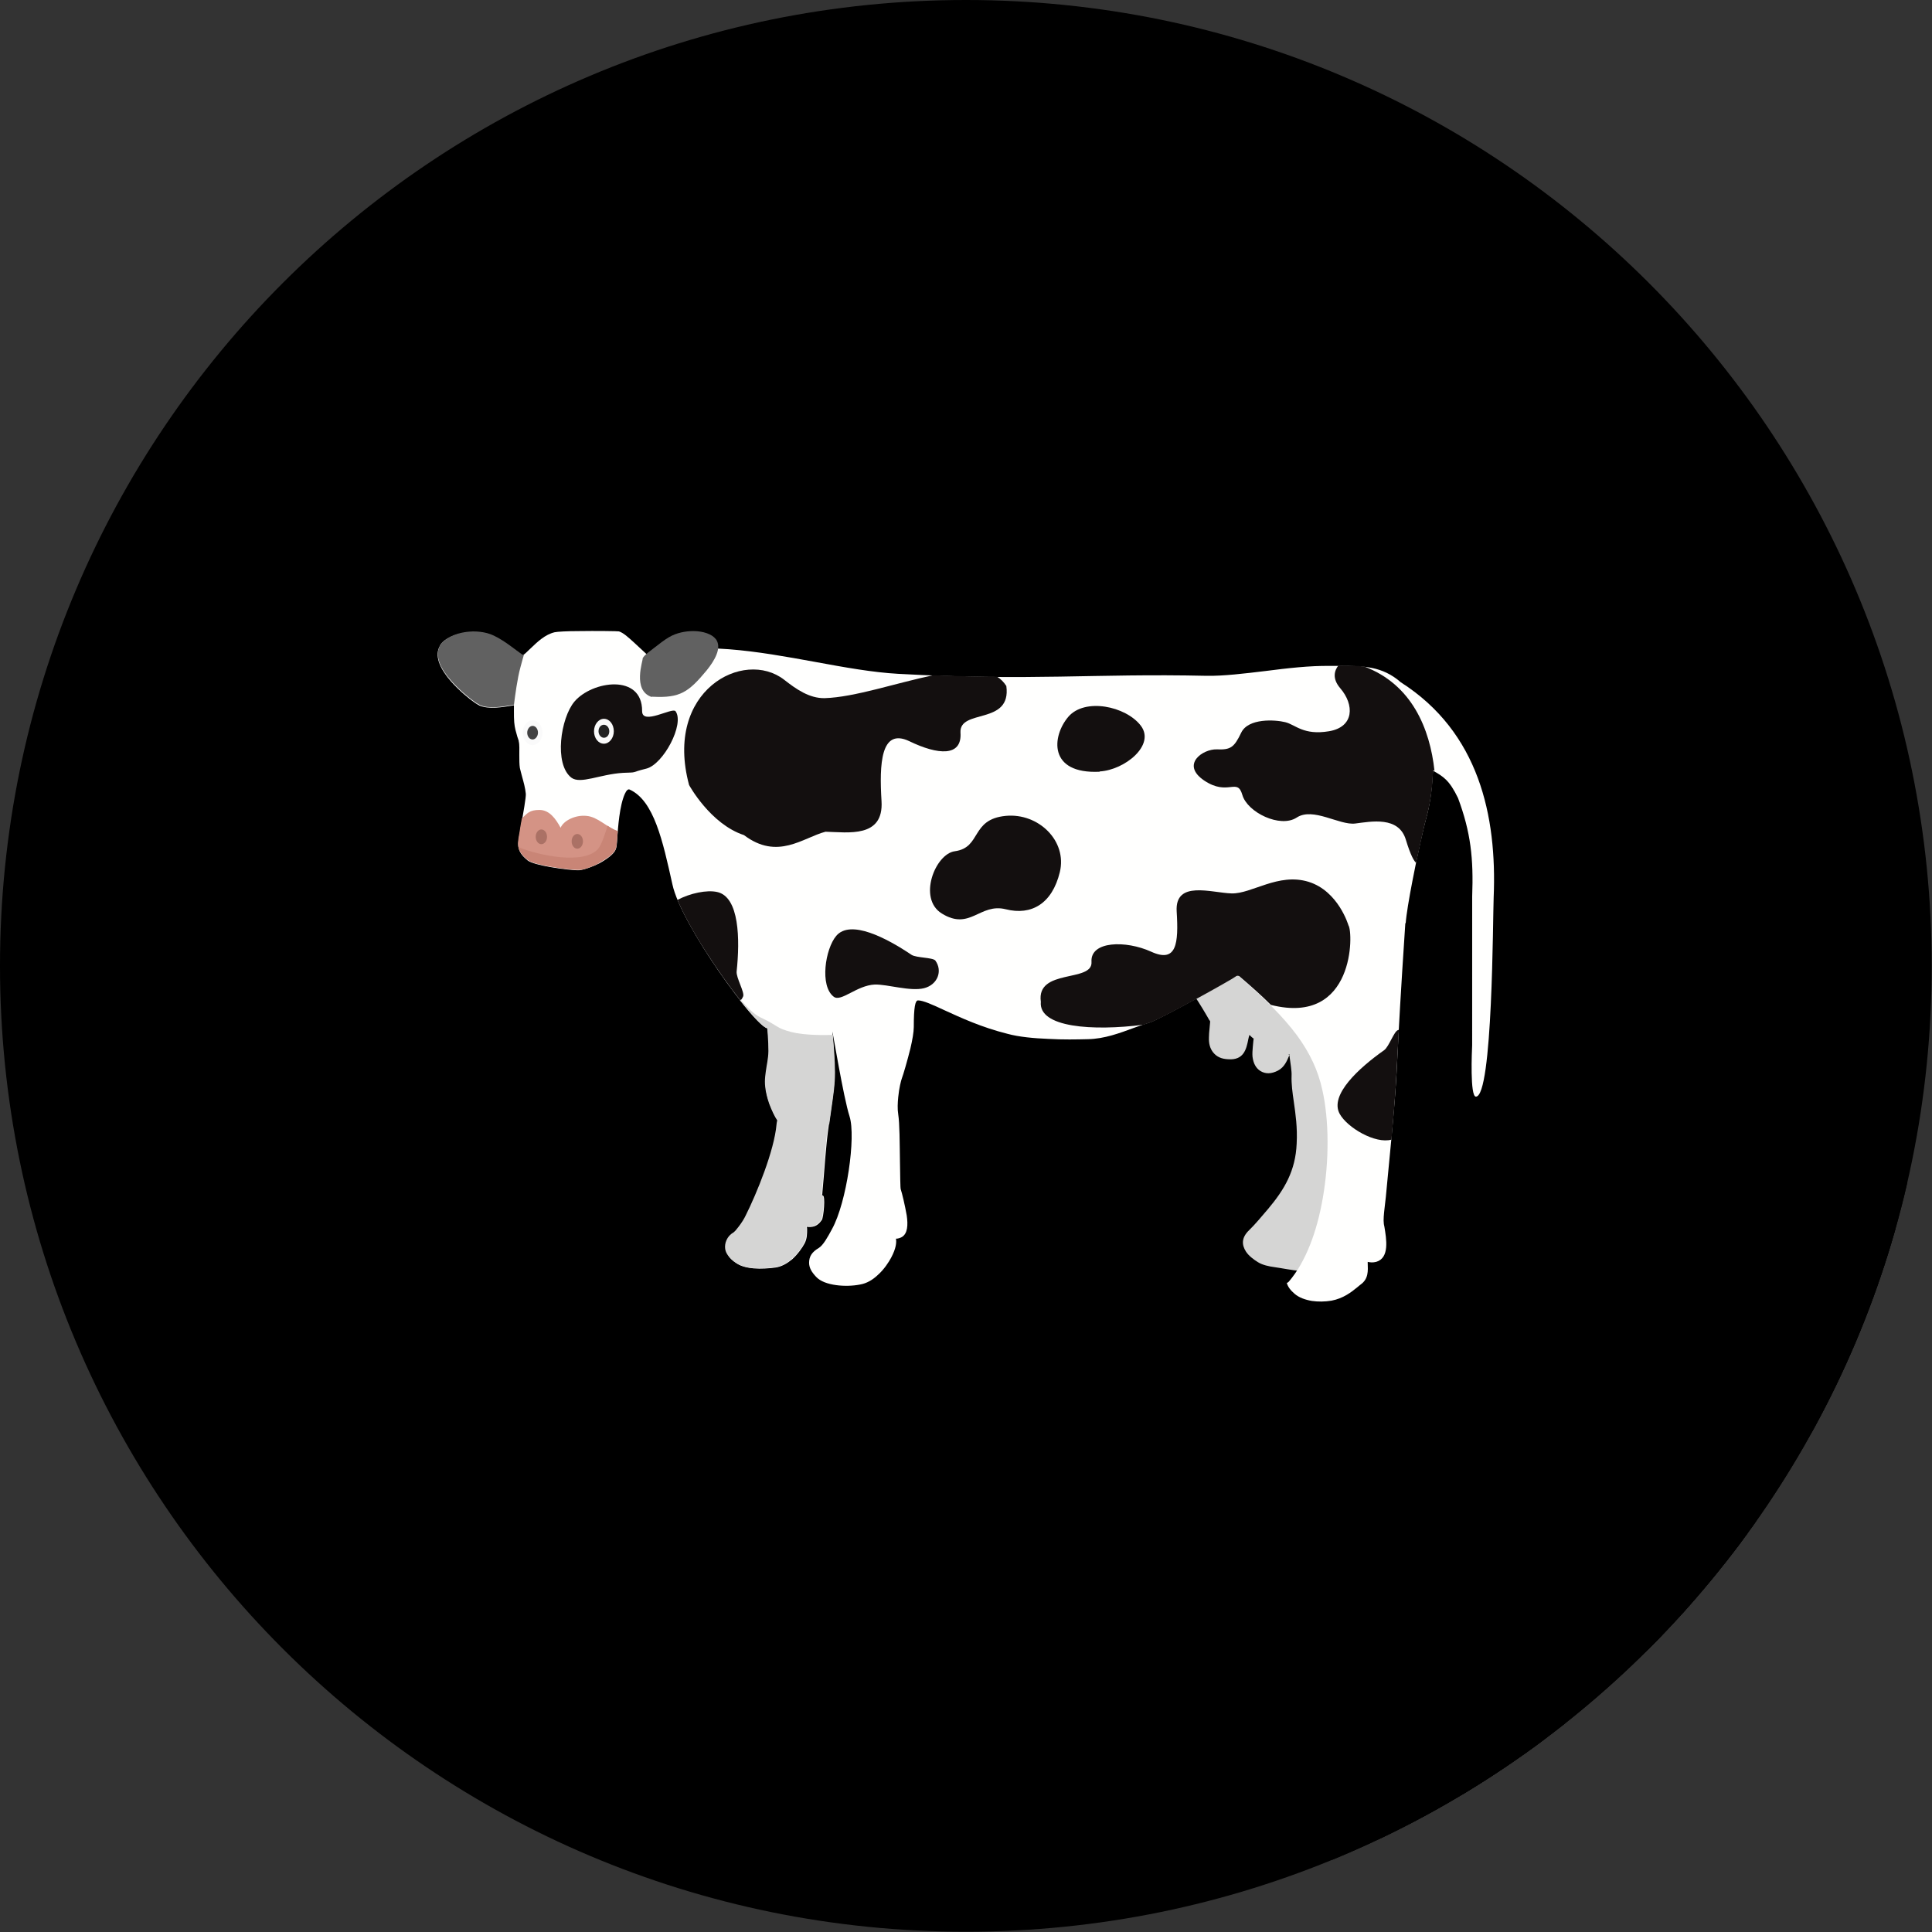 <?xml version="1.0" encoding="UTF-8"?>
<!DOCTYPE svg PUBLIC "-//W3C//DTD SVG 1.1//EN" "http://www.w3.org/Graphics/SVG/1.1/DTD/svg11.dtd">
<!-- Creator: CorelDRAW -->
<svg xmlns="http://www.w3.org/2000/svg" xml:space="preserve" width="6.827in" height="6.827in" style="shape-rendering:geometricPrecision; text-rendering:geometricPrecision; image-rendering:optimizeQuality; fill-rule:evenodd; clip-rule:evenodd"
viewBox="0 0 6.827 6.827"
 xmlns:xlink="http://www.w3.org/1999/xlink">
 <rect x="0" y="0" width="6.827" height="6.827" fill="#333333" stroke="none"/>
 <defs>
  <style type="text/css">
   <![CDATA[
    .fil2 {fill:none}
    .fil5 {fill:#130F0F}
    .fil10 {fill:#212121}
    .fil8 {fill:#424242}
    .fil1 {fill:#00000000}
    .fil13 {fill:#616161}
    .fil0 {fill:#00000000}
    .fil11 {fill:#AB7165}
    .fil12 {fill:#C98576}
    .fil6 {fill:#D49385}
    .fil3 {fill:#D5D5D4}
    .fil7 {fill:#FAFAFA}
    .fil4 {fill:#FFFFFE}
    .fil9 {fill:#130F0F;fill-rule:nonzero}
   ]]>
  </style>
   <clipPath id="id0">
    <path d="M3.413 -3.93701e-006c1.885,0 3.413,1.528 3.413,3.413 0,1.885 -1.528,3.413 -3.413,3.413 -1.885,0 -3.413,-1.528 -3.413,-3.413 0,-1.885 1.528,-3.413 3.413,-3.413z"/>
   </clipPath>
 </defs>
 <g id="Layer_x0020_1">
  <path class="fil0" d="M3.413 -3.93701e-006c1.885,0 3.413,1.528 3.413,3.413 0,1.885 -1.528,3.413 -3.413,3.413 -1.885,0 -3.413,-1.528 -3.413,-3.413 0,-1.885 1.528,-3.413 3.413,-3.413z"/>
  <g style="clip-path:url(#id0)">
   <g id="_637655848">
    <g>
     <polygon id="_6376509041" class="fil1" points="5.064,2.727 8.85,6.514 8.85,6.514 8.85,6.514 8.85,6.515 8.849,6.517 8.849,6.519 8.849,6.522 8.849,6.526 8.849,6.531 8.848,6.536 8.848,6.541 8.848,6.546 8.847,6.551 8.847,6.557 8.847,6.562 8.846,6.567 8.846,6.572 8.845,6.577 8.845,6.582 8.844,6.587 8.843,6.592 8.843,6.596 8.842,6.601 8.841,6.606 8.84,6.611 8.84,6.616 8.839,6.62 8.838,6.625 8.837,6.63 8.836,6.634 8.835,6.639 8.834,6.643 8.833,6.648 8.832,6.652 8.831,6.657 8.83,6.661 8.829,6.665 8.828,6.669 8.827,6.673 8.825,6.678 5.039,2.891 5.04,2.887 5.041,2.883 5.043,2.879 5.044,2.875 5.045,2.87 5.046,2.866 5.047,2.862 5.048,2.857 5.049,2.853 5.05,2.848 5.051,2.843 5.052,2.839 5.053,2.834 5.053,2.829 5.054,2.825 5.055,2.82 5.056,2.815 5.056,2.81 5.057,2.805 5.058,2.8 5.058,2.795 5.059,2.79 5.059,2.785 5.06,2.78 5.06,2.775 5.061,2.77 5.061,2.765 5.062,2.76 5.062,2.755 5.062,2.75 5.062,2.745 5.063,2.739 5.063,2.736 5.063,2.733 5.063,2.73 5.063,2.729 5.064,2.728 5.064,2.727 "/>
     <polygon id="_637651648" class="fil1" points="5.039,2.891 8.825,6.678 8.825,6.679 8.824,6.681 8.824,6.684 8.823,6.686 8.822,6.689 8.822,6.692 8.821,6.695 8.82,6.699 8.819,6.703 8.818,6.707 8.817,6.711 8.816,6.715 8.815,6.72 8.814,6.725 8.813,6.73 8.811,6.735 8.81,6.74 8.809,6.746 8.808,6.752 8.806,6.757 8.805,6.763 8.804,6.769 8.802,6.776 8.801,6.782 8.799,6.788 8.798,6.795 8.797,6.801 8.795,6.808 8.794,6.815 8.792,6.822 8.791,6.829 8.789,6.836 5.003,3.049 5.005,3.042 5.006,3.035 5.008,3.029 5.009,3.022 5.01,3.015 5.012,3.009 5.013,3.002 5.015,2.996 5.016,2.989 5.017,2.983 5.019,2.977 5.02,2.971 5.021,2.965 5.023,2.96 5.024,2.954 5.025,2.949 5.026,2.944 5.027,2.939 5.029,2.934 5.03,2.929 5.031,2.925 5.032,2.92 5.033,2.916 5.034,2.913 5.034,2.909 5.035,2.906 5.036,2.903 5.037,2.9 5.037,2.897 5.038,2.895 5.039,2.893 "/>
     <polygon id="_637653616" class="fil1" points="4.966,3.261 8.753,7.047 8.752,7.064 8.75,7.081 8.749,7.098 8.748,7.114 8.747,7.13 8.746,7.145 8.745,7.16 8.744,7.174 8.743,7.188 8.743,7.202 8.742,7.215 8.741,7.228 8.74,7.241 8.739,7.253 8.739,7.265 8.738,7.277 8.737,7.288 8.737,7.299 8.736,7.31 8.735,7.32 8.735,7.33 8.734,7.34 8.734,7.35 8.733,7.359 8.733,7.368 8.732,7.377 8.732,7.385 8.731,7.394 8.731,7.402 8.73,7.41 8.73,7.417 8.73,7.425 4.943,3.639 4.944,3.631 4.944,3.623 4.945,3.616 4.945,3.608 4.945,3.599 4.946,3.591 4.946,3.582 4.947,3.573 4.947,3.564 4.948,3.554 4.949,3.544 4.949,3.534 4.95,3.524 4.95,3.513 4.951,3.502 4.952,3.491 4.952,3.479 4.953,3.467 4.954,3.455 4.955,3.442 4.955,3.429 4.956,3.416 4.957,3.402 4.958,3.388 4.959,3.374 4.96,3.359 4.961,3.343 4.962,3.328 4.963,3.312 4.964,3.295 4.965,3.278 "/>
     <polygon id="_637653856" class="fil1" points="5.117,2.763 8.903,6.549 8.898,6.543 8.893,6.538 8.888,6.534 8.883,6.53 8.878,6.526 8.872,6.522 8.867,6.518 8.861,6.514 8.854,6.511 5.068,2.724 5.074,2.728 5.08,2.732 5.086,2.736 5.092,2.739 5.097,2.743 5.102,2.748 5.107,2.752 5.112,2.757 "/>
     <polygon id="_637653952" class="fil1" points="5.068,2.724 8.854,6.511 8.85,6.508 5.063,2.722 "/>
     <polygon id="_637654240" class="fil1" points="5.063,2.722 8.85,6.508 8.85,6.509 8.85,6.51 8.85,6.511 8.85,6.511 8.85,6.512 8.85,6.513 8.85,6.513 8.85,6.514 5.064,2.728 5.064,2.727 5.064,2.726 5.064,2.726 5.064,2.725 5.064,2.724 5.064,2.723 5.064,2.723 "/>
     <polygon id="_637654504" class="fil1" points="5.064,2.728 8.85,6.514 8.851,6.515 8.851,6.517 8.851,6.518 8.851,6.519 8.851,6.52 5.065,2.734 5.065,2.733 5.065,2.732 5.065,2.73 5.065,2.729 "/>
     <polygon id="_637654144" class="fil1" points="5.003,3.049 8.789,6.836 8.789,6.839 8.788,6.843 8.787,6.847 8.786,6.851 8.786,6.854 8.785,6.858 8.784,6.862 8.783,6.866 8.782,6.87 8.782,6.873 8.781,6.877 8.78,6.881 8.779,6.885 8.779,6.889 8.778,6.893 8.777,6.896 4.991,3.11 4.992,3.106 4.992,3.102 4.993,3.099 4.994,3.095 4.995,3.091 4.995,3.087 4.996,3.083 4.997,3.08 4.998,3.076 4.998,3.072 4.999,3.068 5,3.064 5.001,3.061 5.002,3.057 5.002,3.053 "/>
     <polygon id="_637654000" class="fil1" points="4.991,3.11 8.777,6.896 8.776,6.902 8.775,6.908 8.774,6.914 8.773,6.919 8.772,6.925 8.771,6.931 8.769,6.936 8.768,6.942 8.767,6.947 8.766,6.953 8.765,6.958 8.765,6.963 8.764,6.969 8.763,6.974 8.762,6.979 8.761,6.984 8.76,6.989 8.76,6.993 8.759,6.998 8.758,7.003 8.757,7.007 8.757,7.011 8.756,7.015 8.756,7.02 8.755,7.024 8.755,7.027 8.754,7.031 8.754,7.035 8.754,7.038 8.753,7.041 8.753,7.044 8.753,7.047 4.966,3.261 4.967,3.258 4.967,3.255 4.967,3.252 4.968,3.248 4.968,3.245 4.968,3.241 4.969,3.237 4.969,3.233 4.97,3.229 4.971,3.225 4.971,3.221 4.972,3.216 4.973,3.212 4.973,3.207 4.974,3.202 4.975,3.197 4.976,3.192 4.977,3.187 4.977,3.182 4.978,3.177 4.979,3.172 4.98,3.166 4.981,3.161 4.982,3.156 4.983,3.15 4.984,3.144 4.985,3.139 4.986,3.133 4.987,3.127 4.989,3.122 4.99,3.116 "/>
     <polygon id="_637654720" class="fil1" points="5.279,3.17 9.065,6.956 9.065,6.965 9.065,6.976 9.064,6.99 9.064,7.006 9.064,7.026 9.063,7.047 9.063,7.07 9.063,7.096 9.062,7.122 9.061,7.15 9.061,7.18 9.06,7.21 9.059,7.241 9.058,7.272 9.056,7.303 9.055,7.335 9.053,7.366 9.052,7.397 9.05,7.427 9.048,7.457 9.045,7.485 9.043,7.512 9.04,7.537 9.037,7.561 9.033,7.582 9.03,7.602 9.026,7.619 9.022,7.633 9.017,7.645 9.012,7.653 9.007,7.658 9.002,7.66 5.215,3.874 5.221,3.872 5.226,3.867 5.231,3.859 5.235,3.847 5.24,3.833 5.243,3.816 5.247,3.796 5.25,3.775 5.254,3.751 5.256,3.725 5.259,3.699 5.261,3.67 5.263,3.641 5.265,3.611 5.267,3.58 5.269,3.549 5.27,3.517 5.271,3.486 5.273,3.454 5.274,3.423 5.274,3.393 5.275,3.364 5.276,3.336 5.276,3.309 5.277,3.284 5.277,3.261 5.277,3.239 5.278,3.22 5.278,3.203 5.278,3.189 5.279,3.178 "/>
     <polygon id="_637654048" class="fil1" points="5.215,3.874 9.002,7.66 9,7.66 8.998,7.658 5.212,3.872 5.213,3.873 "/>
     <polygon id="_637654312" class="fil1" points="4.943,3.639 8.73,7.425 8.729,7.43 8.729,7.435 8.729,7.441 8.729,7.446 8.728,7.45 8.728,7.455 8.728,7.46 8.728,7.465 8.727,7.469 8.727,7.474 8.727,7.478 8.727,7.483 8.727,7.487 8.726,7.491 8.726,7.495 8.726,7.5 4.94,3.713 4.94,3.709 4.94,3.705 4.94,3.701 4.941,3.696 4.941,3.692 4.941,3.688 4.941,3.683 4.941,3.678 4.942,3.674 4.942,3.669 4.942,3.664 4.942,3.659 4.943,3.654 4.943,3.649 4.943,3.644 "/>
     <polygon id="_637655128" class="fil1" points="4.94,3.713 8.726,7.5 8.726,7.508 8.725,7.517 8.725,7.525 8.724,7.533 8.724,7.541 8.724,7.549 8.723,7.557 8.723,7.565 8.722,7.573 8.722,7.581 8.721,7.589 8.721,7.597 8.72,7.605 8.72,7.613 8.719,7.621 8.719,7.63 8.718,7.638 8.718,7.647 8.717,7.657 8.716,7.666 8.716,7.676 8.715,7.686 8.714,7.697 8.713,7.707 8.712,7.719 8.711,7.731 8.71,7.743 8.709,7.756 8.708,7.769 8.706,7.783 8.705,7.798 8.704,7.813 4.918,4.026 4.919,4.011 4.92,3.997 4.921,3.983 4.923,3.969 4.924,3.957 4.925,3.944 4.926,3.933 4.927,3.921 4.928,3.91 4.928,3.9 4.929,3.89 4.93,3.88 4.931,3.87 4.931,3.861 4.932,3.852 4.933,3.843 4.933,3.835 4.934,3.827 4.934,3.818 4.935,3.81 4.935,3.802 4.936,3.795 4.936,3.787 4.936,3.779 4.937,3.771 4.937,3.763 4.938,3.755 4.938,3.747 4.938,3.739 4.939,3.731 4.939,3.722 "/>
     <polygon id="_637654984" class="fil1" points="4.557,3.726 8.343,7.512 8.342,7.512 4.556,3.726 "/>
     <polygon id="_637655344" class="fil1" points="4.229,3.528 8.015,7.315 8.008,7.318 8.001,7.322 7.995,7.326 7.988,7.33 7.981,7.333 7.974,7.337 7.967,7.341 7.961,7.344 7.954,7.348 7.948,7.351 7.941,7.354 7.935,7.358 7.929,7.361 7.923,7.364 7.917,7.367 7.911,7.37 7.905,7.373 7.9,7.376 7.895,7.379 7.89,7.381 7.885,7.384 7.88,7.386 7.876,7.388 7.872,7.39 7.868,7.392 7.864,7.394 7.861,7.395 7.858,7.397 7.855,7.398 7.853,7.399 7.85,7.399 7.849,7.4 4.062,3.614 4.064,3.613 4.066,3.612 4.069,3.611 4.071,3.61 4.074,3.609 4.078,3.607 4.081,3.606 4.085,3.604 4.089,3.602 4.094,3.6 4.098,3.597 4.103,3.595 4.108,3.592 4.114,3.59 4.119,3.587 4.125,3.584 4.131,3.581 4.136,3.578 4.143,3.575 4.149,3.572 4.155,3.568 4.161,3.565 4.168,3.561 4.175,3.558 4.181,3.554 4.188,3.551 4.195,3.547 4.201,3.543 4.208,3.54 4.215,3.536 4.222,3.532 "/>
     <polygon id="_637654840" class="fil1" points="4.341,3.744 8.127,7.53 8.123,7.53 8.119,7.53 8.115,7.529 8.111,7.528 8.108,7.527 8.104,7.526 8.101,7.525 8.097,7.524 8.094,7.522 8.091,7.521 8.088,7.519 8.085,7.517 8.082,7.514 8.08,7.512 8.077,7.509 4.291,3.723 4.293,3.726 4.296,3.728 4.299,3.73 4.302,3.732 4.305,3.734 4.308,3.736 4.311,3.738 4.314,3.739 4.318,3.74 4.321,3.741 4.325,3.742 4.329,3.743 4.333,3.743 4.337,3.744 "/>
     <polygon id="_637655368" class="fil1" points="4.891,4.325 8.678,8.111 8.679,8.121 4.893,4.334 "/>
     <polygon id="_637654912" class="fil1" points="4.062,3.614 7.849,7.4 7.846,7.401 7.844,7.401 7.841,7.402 7.839,7.403 7.836,7.404 7.833,7.405 7.831,7.406 7.828,7.407 4.042,3.62 4.044,3.619 4.047,3.619 4.05,3.618 4.053,3.617 4.055,3.616 4.058,3.615 4.06,3.614 "/>
     <polygon id="_637654792" class="fil1" points="4.042,3.62 7.828,7.407 7.824,7.408 7.82,7.409 7.816,7.411 7.812,7.412 7.808,7.414 7.804,7.415 7.8,7.417 7.796,7.418 4.01,3.632 4.014,3.63 4.018,3.629 4.022,3.627 4.026,3.626 4.03,3.624 4.034,3.623 4.038,3.622 "/>
     <polygon id="_637656088" class="fil1" points="2.526,2.257 6.312,6.043 6.315,6.046 2.529,2.26 "/>
     <polygon id="_637656208" class="fil1" points="2.529,2.26 6.315,6.046 6.315,6.047 6.316,6.048 6.317,6.048 6.317,6.049 6.317,6.05 6.318,6.051 6.318,6.051 6.319,6.052 2.532,2.266 2.532,2.265 2.532,2.264 2.531,2.264 2.531,2.263 2.53,2.262 2.53,2.261 2.529,2.26 "/>
     <polygon id="_637655920" class="fil1" points="2.532,2.266 6.319,6.052 6.32,6.055 6.321,6.058 6.322,6.061 6.323,6.064 6.323,6.067 6.323,6.07 6.324,6.073 6.323,6.077 2.537,2.291 2.537,2.287 2.537,2.284 2.537,2.281 2.536,2.278 2.536,2.275 2.535,2.272 2.534,2.269 "/>
     <polygon id="_637655944" class="fil1" points="3.847,3.672 7.633,7.458 7.63,7.459 7.626,7.459 7.622,7.459 7.618,7.459 7.614,7.459 7.611,7.459 7.607,7.459 7.603,7.459 7.598,7.459 7.594,7.459 7.59,7.459 7.586,7.459 7.582,7.459 7.577,7.459 7.573,7.459 7.568,7.459 7.564,7.459 7.559,7.459 7.555,7.459 7.55,7.459 7.546,7.459 7.541,7.459 7.537,7.459 7.532,7.459 7.527,7.459 7.523,7.459 7.518,7.459 7.513,7.459 7.508,7.458 7.504,7.458 7.499,7.458 7.494,7.458 3.708,3.672 3.713,3.672 3.717,3.672 3.722,3.672 3.727,3.672 3.732,3.672 3.736,3.673 3.741,3.673 3.746,3.673 3.75,3.673 3.755,3.673 3.76,3.673 3.764,3.673 3.769,3.673 3.773,3.673 3.778,3.673 3.782,3.673 3.787,3.673 3.791,3.673 3.795,3.673 3.8,3.673 3.804,3.673 3.808,3.673 3.812,3.673 3.816,3.673 3.82,3.673 3.824,3.673 3.828,3.673 3.832,3.673 3.836,3.672 3.84,3.672 3.843,3.672 "/>
     <polygon id="_637656112" class="fil1" points="3.708,3.672 7.494,7.458 7.489,7.458 7.484,7.457 7.48,7.457 7.475,7.457 7.47,7.457 7.465,7.456 7.46,7.456 7.455,7.456 7.45,7.455 7.446,7.455 7.441,7.454 7.436,7.454 7.431,7.454 7.427,7.453 7.422,7.453 7.417,7.452 7.413,7.452 7.408,7.451 7.403,7.45 7.399,7.45 7.394,7.449 7.39,7.448 7.386,7.448 7.381,7.447 7.377,7.446 7.373,7.445 7.369,7.445 7.365,7.444 7.36,7.443 7.356,7.442 7.353,7.441 7.349,7.44 3.562,3.654 3.566,3.655 3.57,3.656 3.574,3.657 3.578,3.658 3.582,3.658 3.587,3.659 3.591,3.66 3.595,3.661 3.599,3.661 3.604,3.662 3.608,3.663 3.613,3.663 3.617,3.664 3.622,3.665 3.626,3.665 3.631,3.666 3.636,3.666 3.64,3.667 3.645,3.667 3.65,3.668 3.654,3.668 3.659,3.669 3.664,3.669 3.669,3.669 3.674,3.67 3.679,3.67 3.683,3.67 3.688,3.671 3.693,3.671 3.698,3.671 3.703,3.671 "/>
     <polygon id="_637656136" class="fil1" points="4.506,4.478 8.292,8.265 8.288,8.264 8.284,8.263 8.279,8.263 8.275,8.262 8.271,8.261 8.267,8.26 8.263,8.259 8.259,8.258 8.255,8.257 8.251,8.256 8.248,8.255 8.244,8.253 8.241,8.252 8.237,8.25 8.234,8.248 8.231,8.246 4.445,4.46 4.448,4.462 4.451,4.464 4.455,4.465 4.458,4.467 4.462,4.468 4.465,4.47 4.469,4.471 4.473,4.472 4.477,4.473 4.481,4.474 4.485,4.475 4.489,4.476 4.493,4.476 4.497,4.477 4.501,4.478 "/>
     <polygon id="_637655728" class="fil1" points="4.577,4.572 8.363,8.358 8.358,8.354 8.353,8.349 4.567,4.563 4.572,4.567 "/>
     <polygon id="_637656856" class="fil1" points="4.586,4.49 8.372,8.276 8.368,8.276 8.364,8.276 8.36,8.275 8.355,8.274 8.349,8.274 8.343,8.273 8.337,8.272 8.332,8.271 8.326,8.27 8.32,8.269 8.314,8.268 8.309,8.267 8.304,8.266 8.299,8.266 8.295,8.265 8.292,8.265 4.506,4.478 4.509,4.479 4.513,4.479 4.517,4.48 4.522,4.481 4.528,4.482 4.533,4.483 4.539,4.484 4.545,4.485 4.551,4.486 4.557,4.486 4.563,4.487 4.568,4.488 4.573,4.489 4.578,4.489 4.582,4.49 "/>
     <polygon id="_637656664" class="fil1" points="4.638,4.597 8.424,8.383 8.42,8.382 8.415,8.381 8.411,8.38 8.406,8.379 8.402,8.378 8.398,8.377 8.394,8.375 8.39,8.374 8.386,8.372 8.383,8.37 8.379,8.368 8.376,8.367 8.372,8.365 8.369,8.363 8.366,8.36 8.363,8.358 4.577,4.572 4.58,4.574 4.583,4.576 4.586,4.578 4.589,4.58 4.593,4.582 4.596,4.584 4.6,4.586 4.604,4.587 4.608,4.589 4.612,4.59 4.616,4.592 4.62,4.593 4.625,4.594 4.629,4.595 4.633,4.596 "/>
     <polygon id="_637656952" class="fil1" points="4.403,4.423 8.19,8.209 8.189,8.209 4.403,4.423 "/>
     <polygon id="_637656784" class="fil1" points="4.445,4.46 8.231,8.246 8.225,8.243 8.219,8.238 8.213,8.234 8.208,8.23 8.203,8.225 4.416,4.439 4.422,4.443 4.427,4.448 4.433,4.452 4.439,4.456 "/>
     <polygon id="_637656280" class="fil1" points="4.556,3.726 8.342,7.512 8.341,7.513 4.555,3.727 "/>
     <polygon id="_637656400" class="fil1" points="4.555,3.727 8.341,7.513 8.341,7.514 8.341,7.514 4.555,3.728 4.555,3.727 "/>
     <polygon id="_637656568" class="fil1" points="4.557,3.728 8.343,7.514 8.343,7.515 8.343,7.516 4.557,3.73 4.557,3.729 "/>
     <polygon id="_637657384" class="fil1" points="4.557,3.73 8.343,7.516 8.343,7.516 4.557,3.73 "/>
     <polygon id="_637657168" class="fil1" points="4.431,3.67 8.217,7.457 8.215,7.455 8.213,7.453 8.211,7.452 8.209,7.45 8.207,7.448 8.205,7.447 8.203,7.445 8.202,7.443 4.415,3.657 4.417,3.659 4.419,3.66 4.421,3.662 4.423,3.664 4.425,3.665 4.427,3.667 4.429,3.669 "/>
     <polygon id="_637657432" class="fil1" points="4.277,3.609 8.063,7.395 8.063,7.395 4.277,3.609 "/>
     <polygon id="_637657360" class="fil1" points="4.415,3.657 8.202,7.443 8.201,7.445 8.201,7.446 8.201,7.447 8.2,7.449 8.2,7.45 8.2,7.452 8.199,7.453 8.199,7.454 4.413,3.668 4.413,3.667 4.413,3.665 4.414,3.664 4.414,3.663 4.414,3.661 4.415,3.66 4.415,3.658 "/>
     <polygon id="_637657672" class="fil1" points="4.412,3.674 8.198,7.46 8.197,7.467 8.195,7.473 8.193,7.48 8.192,7.486 8.189,7.493 8.187,7.499 8.184,7.504 8.181,7.51 8.177,7.515 8.172,7.519 8.167,7.523 8.161,7.526 8.154,7.528 8.146,7.53 8.137,7.531 8.127,7.53 4.341,3.744 4.351,3.744 4.36,3.744 4.367,3.742 4.374,3.74 4.38,3.736 4.386,3.733 4.39,3.728 4.394,3.723 4.398,3.718 4.401,3.712 4.403,3.706 4.405,3.7 4.407,3.694 4.409,3.687 4.41,3.68 "/>
     <polygon id="_637657408" class="fil1" points="4.413,3.668 8.199,7.454 8.199,7.456 4.413,3.669 "/>
     <polygon id="_637657264" class="fil1" points="4.413,3.669 8.199,7.456 8.198,7.459 4.412,3.672 "/>
     <polygon id="_637658056" class="fil1" points="4.412,3.672 8.198,7.459 8.198,7.46 4.412,3.674 "/>
     <polygon id="_637657840" class="fil1" points="4.557,3.73 8.343,7.516 8.342,7.52 8.34,7.523 8.339,7.527 8.337,7.531 8.335,7.535 8.333,7.538 8.331,7.542 8.329,7.546 8.326,7.549 8.324,7.553 8.321,7.556 8.318,7.559 8.315,7.562 8.311,7.565 8.307,7.568 8.303,7.57 4.516,3.784 4.521,3.782 4.525,3.779 4.528,3.776 4.532,3.773 4.535,3.77 4.538,3.766 4.54,3.763 4.543,3.759 4.545,3.756 4.547,3.752 4.549,3.748 4.551,3.745 4.552,3.741 4.554,3.737 4.555,3.734 "/>
     <polygon id="_637658080" class="fil1" points="4.516,3.784 8.303,7.57 8.298,7.573 8.294,7.574 8.29,7.576 8.286,7.577 8.282,7.578 8.278,7.579 8.274,7.58 8.27,7.58 8.266,7.58 8.262,7.579 8.258,7.579 8.255,7.578 8.251,7.577 8.247,7.575 8.244,7.573 8.24,7.571 4.454,3.785 4.457,3.787 4.461,3.789 4.465,3.79 4.468,3.792 4.472,3.792 4.476,3.793 4.48,3.794 4.484,3.794 4.487,3.793 4.491,3.793 4.495,3.792 4.5,3.791 4.504,3.79 4.508,3.788 4.512,3.786 "/>
     <polygon id="_637658392" class="fil1" points="4.454,3.785 8.24,7.571 8.237,7.569 8.235,7.567 8.232,7.565 8.23,7.562 4.443,3.776 4.446,3.779 4.448,3.781 4.451,3.783 "/>
     <polygon id="_637658176" class="fil1" points="4.894,4.265 8.681,8.051 8.68,8.056 8.679,8.06 8.679,8.065 8.678,8.069 8.678,8.073 8.678,8.077 8.677,8.081 8.677,8.085 8.677,8.088 8.677,8.092 8.677,8.095 8.677,8.099 8.677,8.102 8.677,8.105 8.677,8.108 8.678,8.111 4.891,4.325 4.891,4.322 4.891,4.319 4.89,4.316 4.89,4.312 4.89,4.309 4.89,4.306 4.891,4.302 4.891,4.299 4.891,4.295 4.891,4.291 4.892,4.287 4.892,4.283 4.893,4.278 4.893,4.274 4.894,4.269 "/>
     <polygon id="_637658320" class="fil1" points="4.918,4.026 8.704,7.813 8.703,7.818 8.703,7.823 8.702,7.828 8.702,7.833 8.701,7.839 8.701,7.844 8.7,7.85 8.7,7.856 8.699,7.861 8.699,7.867 8.698,7.873 8.698,7.879 8.697,7.885 8.696,7.891 8.696,7.897 8.695,7.903 8.695,7.91 8.694,7.916 8.693,7.923 8.693,7.929 8.692,7.936 8.691,7.943 8.691,7.95 8.69,7.957 8.689,7.964 8.689,7.971 8.688,7.978 8.687,7.986 8.687,7.993 8.686,8.001 8.685,8.008 8.684,8.016 4.898,4.23 4.899,4.222 4.9,4.214 4.9,4.207 4.901,4.199 4.902,4.192 4.902,4.185 4.903,4.178 4.904,4.171 4.905,4.164 4.905,4.157 4.906,4.15 4.907,4.143 4.907,4.136 4.908,4.13 4.908,4.124 4.909,4.117 4.91,4.111 4.91,4.105 4.911,4.099 4.911,4.093 4.912,4.087 4.912,4.081 4.913,4.075 4.914,4.069 4.914,4.064 4.915,4.058 4.915,4.053 4.916,4.047 4.916,4.042 4.917,4.037 4.917,4.031 "/>
     <polygon id="_637657960" class="fil1" points="4.898,4.23 8.684,8.016 8.684,8.022 8.683,8.028 8.683,8.033 8.682,8.037 8.682,8.041 8.681,8.044 8.681,8.048 8.681,8.051 4.894,4.265 4.895,4.261 4.895,4.258 4.895,4.254 4.896,4.251 4.896,4.246 4.897,4.241 4.897,4.236 "/>
     <polygon id="_216467944" class="fil1" points="4.893,4.334 8.679,8.121 8.681,8.129 8.682,8.138 8.683,8.147 8.685,8.157 8.685,8.166 8.686,8.175 8.686,8.185 8.685,8.194 8.684,8.203 8.682,8.211 8.68,8.219 8.676,8.226 8.671,8.232 8.665,8.237 8.658,8.241 8.65,8.244 4.864,4.458 4.872,4.455 4.879,4.451 4.885,4.446 4.89,4.439 4.893,4.432 4.896,4.425 4.898,4.416 4.899,4.408 4.9,4.399 4.9,4.389 4.899,4.38 4.898,4.37 4.897,4.361 4.896,4.352 4.894,4.343 "/>
     <polygon id="_216467872" class="fil1" points="4.01,3.632 7.796,7.418 7.791,7.42 7.787,7.422 7.782,7.423 7.777,7.425 7.773,7.427 7.768,7.429 7.763,7.43 7.758,7.432 7.753,7.434 7.748,7.435 7.743,7.437 7.738,7.439 7.733,7.44 7.728,7.442 7.723,7.443 7.718,7.445 7.713,7.446 7.708,7.447 7.703,7.449 7.697,7.45 7.692,7.451 7.687,7.452 7.682,7.453 7.676,7.454 7.671,7.455 7.666,7.456 7.66,7.456 7.655,7.457 7.65,7.458 7.644,7.458 7.639,7.458 7.633,7.458 3.847,3.672 3.852,3.672 3.858,3.672 3.863,3.671 3.869,3.671 3.874,3.67 3.879,3.669 3.885,3.669 3.89,3.668 3.895,3.667 3.901,3.666 3.906,3.665 3.911,3.664 3.916,3.662 3.922,3.661 3.927,3.66 3.932,3.658 3.937,3.657 3.942,3.655 3.947,3.654 3.952,3.652 3.957,3.651 3.962,3.649 3.967,3.647 3.972,3.646 3.977,3.644 3.982,3.642 3.986,3.641 3.991,3.639 3.996,3.637 4,3.635 4.005,3.634 "/>
     <polygon id="_216467896" class="fil1" points="4.834,4.458 8.62,8.245 8.621,8.249 4.834,4.463 "/>
     <polygon id="_216467968" class="fil1" points="4.798,4.548 8.585,8.334 8.58,8.337 8.576,8.341 8.571,8.344 8.567,8.348 8.562,8.351 8.557,8.355 8.552,8.358 8.546,8.362 8.54,8.365 8.534,8.368 8.528,8.371 8.522,8.373 8.515,8.376 8.508,8.378 8.501,8.38 8.493,8.382 4.707,4.595 4.714,4.594 4.722,4.592 4.729,4.59 4.735,4.587 4.742,4.585 4.748,4.582 4.754,4.579 4.76,4.575 4.765,4.572 4.771,4.569 4.776,4.565 4.78,4.562 4.785,4.558 4.79,4.555 4.794,4.551 "/>
     <polygon id="_216468016" class="fil1" points="4.707,4.595 8.493,8.382 8.489,8.382 8.484,8.383 8.48,8.384 8.475,8.384 8.471,8.385 8.466,8.385 8.462,8.385 8.458,8.385 8.453,8.385 8.449,8.385 8.445,8.385 8.441,8.385 8.436,8.384 8.432,8.384 8.428,8.383 8.424,8.383 4.638,4.597 4.642,4.597 4.646,4.598 4.65,4.598 4.654,4.598 4.659,4.599 4.663,4.599 4.667,4.599 4.671,4.599 4.676,4.599 4.68,4.599 4.685,4.598 4.689,4.598 4.693,4.597 4.698,4.597 4.702,4.596 "/>
     <polygon id="_216468328" class="fil1" points="3.562,3.654 7.349,7.44 7.34,7.438 7.332,7.436 7.323,7.433 7.315,7.431 7.307,7.429 7.299,7.426 7.291,7.424 7.283,7.421 7.275,7.419 7.268,7.416 7.26,7.413 7.253,7.411 7.246,7.408 7.239,7.405 7.232,7.402 7.225,7.4 7.218,7.397 7.211,7.394 7.204,7.391 7.198,7.389 7.191,7.386 7.185,7.383 7.179,7.38 7.173,7.378 7.167,7.375 7.161,7.372 7.155,7.37 7.149,7.367 7.143,7.364 7.138,7.362 7.132,7.359 7.127,7.357 3.341,3.571 3.346,3.573 3.352,3.576 3.357,3.578 3.363,3.581 3.368,3.583 3.374,3.586 3.38,3.589 3.386,3.591 3.392,3.594 3.399,3.597 3.405,3.6 3.412,3.602 3.418,3.605 3.425,3.608 3.431,3.611 3.438,3.613 3.445,3.616 3.452,3.619 3.459,3.622 3.467,3.624 3.474,3.627 3.482,3.63 3.489,3.632 3.497,3.635 3.505,3.637 3.513,3.64 3.521,3.642 3.529,3.645 3.537,3.647 3.545,3.649 3.554,3.652 "/>
     <polygon id="_216468352" class="fil1" points="3.341,3.571 7.127,7.357 7.119,7.353 7.111,7.349 7.104,7.346 7.096,7.343 7.089,7.34 7.083,7.337 7.076,7.334 7.07,7.332 7.065,7.329 7.059,7.327 7.054,7.326 7.049,7.324 7.044,7.323 7.04,7.322 7.036,7.322 7.033,7.321 3.247,3.535 3.25,3.535 3.254,3.536 3.258,3.537 3.263,3.538 3.268,3.539 3.273,3.541 3.278,3.543 3.284,3.545 3.29,3.548 3.297,3.55 3.303,3.553 3.31,3.556 3.317,3.56 3.325,3.563 3.333,3.567 "/>
     <polygon id="_216467848" class="fil1" points="3.247,3.535 7.033,7.321 7.031,7.322 7.029,7.323 7.028,7.324 7.026,7.326 7.025,7.329 7.024,7.333 7.023,7.337 7.022,7.342 7.021,7.348 7.02,7.355 7.02,7.362 7.019,7.371 7.019,7.38 7.019,7.391 7.018,7.402 7.018,7.415 3.232,3.629 3.232,3.616 3.232,3.605 3.233,3.594 3.233,3.585 3.233,3.576 3.234,3.568 3.235,3.562 3.236,3.556 3.237,3.551 3.238,3.546 3.239,3.543 3.24,3.54 3.242,3.538 3.243,3.536 3.245,3.535 "/>
     <polygon id="_216468424" class="fil1" points="3.232,3.629 7.018,7.415 7.018,7.418 7.018,7.422 7.018,7.426 7.017,7.43 7.017,7.434 7.016,7.439 7.016,7.443 7.015,7.448 7.014,7.453 7.013,7.458 7.012,7.463 7.011,7.469 7.01,7.474 7.008,7.479 7.007,7.485 7.006,7.49 3.22,3.704 3.221,3.699 3.222,3.693 3.223,3.688 3.225,3.682 3.226,3.677 3.227,3.672 3.228,3.667 3.228,3.662 3.229,3.657 3.23,3.653 3.231,3.648 3.231,3.644 3.231,3.64 3.232,3.636 3.232,3.632 "/>
     <polygon id="_216468592" class="fil1" points="2.261,2.814 6.047,6.6 6.04,6.594 6.033,6.588 6.026,6.583 6.018,6.578 6.011,6.574 2.224,2.788 2.232,2.792 2.24,2.797 2.247,2.802 2.254,2.808 "/>
     <polygon id="_216469264" class="fil1" points="1.816,2.491 5.602,6.277 5.602,6.277 1.816,2.491 "/>
     <polygon id="_216469096" class="fil1" points="1.816,2.491 5.602,6.277 5.598,6.278 1.812,2.491 "/>
     <polygon id="_216469288" class="fil1" points="2.175,3.001 5.962,6.787 5.96,6.79 5.958,6.793 5.956,6.796 5.953,6.799 5.95,6.803 5.947,6.806 5.944,6.809 5.94,6.812 5.936,6.815 5.932,6.818 5.927,6.821 5.923,6.824 5.918,6.827 5.913,6.83 5.908,6.833 5.903,6.835 2.117,3.049 2.122,3.046 2.127,3.044 2.132,3.041 2.136,3.038 2.141,3.035 2.145,3.032 2.15,3.029 2.154,3.026 2.157,3.023 2.161,3.019 2.164,3.016 2.167,3.013 2.17,3.01 2.172,3.007 2.174,3.004 "/>
     <polygon id="_216469240" class="fil1" points="1.812,2.491 5.598,6.278 5.591,6.279 5.584,6.28 5.577,6.281 5.57,6.282 5.562,6.283 5.554,6.284 5.546,6.285 5.538,6.285 5.531,6.285 5.523,6.285 5.515,6.285 5.508,6.284 5.5,6.283 5.494,6.282 5.487,6.28 5.481,6.277 1.695,2.491 1.701,2.494 1.707,2.496 1.714,2.497 1.721,2.498 1.729,2.499 1.736,2.499 1.744,2.499 1.752,2.499 1.76,2.498 1.768,2.498 1.776,2.497 1.783,2.496 1.791,2.495 1.798,2.494 1.805,2.493 "/>
     <polygon id="_216468928" class="fil1" points="2.047,3.073 5.833,6.859 5.83,6.859 5.826,6.859 5.822,6.859 5.817,6.859 5.811,6.859 5.805,6.858 5.799,6.858 5.792,6.857 5.785,6.856 5.778,6.855 5.771,6.854 5.763,6.853 5.755,6.852 5.748,6.851 5.74,6.85 5.733,6.849 1.946,3.062 1.954,3.064 1.961,3.065 1.969,3.066 1.977,3.067 1.984,3.068 1.992,3.069 1.999,3.07 2.006,3.071 2.013,3.071 2.019,3.072 2.025,3.072 2.031,3.073 2.036,3.073 2.04,3.073 2.044,3.073 "/>
     <polygon id="_216468760" class="fil1" points="1.946,3.062 5.733,6.849 5.726,6.847 5.719,6.846 5.713,6.845 5.706,6.844 5.7,6.842 5.694,6.841 5.688,6.839 5.682,6.838 5.677,6.836 5.672,6.835 5.667,6.833 5.663,6.831 5.659,6.83 5.656,6.828 5.653,6.826 5.65,6.825 1.864,3.038 1.867,3.04 1.87,3.042 1.873,3.044 1.877,3.045 1.881,3.047 1.886,3.048 1.891,3.05 1.896,3.052 1.902,3.053 1.907,3.055 1.914,3.056 1.92,3.057 1.926,3.059 1.933,3.06 1.94,3.061 "/>
     <polygon id="_216469144" class="fil1" points="1.864,3.038 5.65,6.825 5.646,6.821 5.641,6.817 5.638,6.814 1.851,3.027 1.855,3.031 1.859,3.035 "/>
     <polygon id="_216469216" class="fil1" points="2.93,3.974 6.717,7.76 6.716,7.768 6.714,7.776 6.713,7.783 6.713,7.791 6.712,7.799 6.711,7.806 6.71,7.814 6.709,7.822 6.708,7.829 6.708,7.837 6.707,7.844 6.706,7.851 6.706,7.859 6.705,7.866 6.704,7.874 6.704,7.881 6.703,7.888 6.703,7.896 6.702,7.903 6.701,7.911 6.701,7.918 6.7,7.925 6.7,7.933 6.699,7.94 6.698,7.948 6.698,7.955 6.697,7.963 6.696,7.97 6.696,7.978 6.695,7.986 6.694,7.993 6.694,8.001 2.907,4.215 2.908,4.207 2.909,4.199 2.909,4.192 2.91,4.184 2.911,4.177 2.911,4.169 2.912,4.162 2.913,4.154 2.913,4.147 2.914,4.139 2.914,4.132 2.915,4.124 2.916,4.117 2.916,4.11 2.917,4.102 2.917,4.095 2.918,4.087 2.919,4.08 2.919,4.073 2.92,4.065 2.921,4.058 2.921,4.05 2.922,4.043 2.923,4.035 2.924,4.028 2.925,4.02 2.925,4.013 2.926,4.005 2.927,3.997 2.928,3.989 2.929,3.982 "/>
     <polygon id="_216469312" class="fil1" points="2.907,4.215 6.694,8.001 6.693,8.002 6.693,8.003 6.693,8.003 6.693,8.004 6.693,8.005 6.693,8.006 6.693,8.007 6.693,8.009 2.907,4.223 2.907,4.221 2.907,4.22 2.907,4.219 2.907,4.218 2.907,4.217 2.907,4.216 2.907,4.216 "/>
     <polygon id="_216468832" class="fil1" points="2.907,4.223 6.693,8.009 6.693,8.01 6.693,8.01 2.907,4.224 2.907,4.224 "/>
     <polygon id="_216468976" class="fil1" points="2.853,4.342 6.639,8.128 6.639,8.132 6.639,8.135 6.639,8.138 6.639,8.141 6.639,8.145 6.639,8.148 6.638,8.151 6.638,8.155 6.638,8.158 6.637,8.161 6.636,8.164 6.635,8.168 6.634,8.171 6.633,8.174 6.632,8.177 6.63,8.181 2.844,4.394 2.846,4.391 2.847,4.388 2.848,4.385 2.849,4.381 2.85,4.378 2.851,4.375 2.851,4.372 2.852,4.368 2.852,4.365 2.852,4.362 2.853,4.358 2.853,4.355 2.853,4.352 2.853,4.349 2.853,4.345 "/>
     <polygon id="_216469600" class="fil1" points="2.844,4.394 6.63,8.181 6.629,8.183 6.627,8.187 6.625,8.19 6.623,8.193 6.621,8.197 6.618,8.2 6.616,8.204 6.613,8.208 6.61,8.211 6.607,8.215 6.604,8.219 6.601,8.222 6.597,8.226 6.594,8.23 6.59,8.233 6.586,8.236 2.8,4.45 2.804,4.447 2.807,4.443 2.811,4.44 2.814,4.436 2.818,4.433 2.821,4.429 2.824,4.425 2.827,4.421 2.83,4.418 2.832,4.414 2.835,4.411 2.837,4.407 2.839,4.404 2.841,4.4 2.843,4.397 "/>
     <polygon id="_216469624" class="fil1" points="1.695,2.491 5.481,6.277 5.481,6.277 5.48,6.277 5.48,6.277 5.479,6.277 5.479,6.276 5.479,6.276 5.478,6.276 5.478,6.276 1.692,2.49 1.692,2.49 1.692,2.49 1.693,2.49 1.693,2.49 1.693,2.491 1.694,2.491 1.694,2.491 "/>
     <polygon id="_216469864" class="fil1" points="2.712,3.632 6.498,7.418 6.496,7.418 6.492,7.416 6.489,7.414 6.484,7.411 6.479,7.407 6.474,7.403 2.688,3.616 2.693,3.621 2.698,3.625 2.702,3.628 2.706,3.63 2.709,3.632 "/>
     <polygon id="_216469648" class="fil1" points="2.117,3.049 5.903,6.835 5.899,6.838 5.894,6.84 5.889,6.842 5.885,6.844 5.88,6.846 5.875,6.848 5.871,6.85 5.866,6.851 5.861,6.853 5.857,6.854 5.853,6.855 5.848,6.857 5.844,6.857 5.84,6.858 5.837,6.859 5.833,6.859 2.047,3.073 2.05,3.073 2.054,3.072 2.058,3.071 2.062,3.07 2.066,3.069 2.071,3.068 2.075,3.067 2.08,3.065 2.084,3.063 2.089,3.062 2.094,3.06 2.098,3.058 2.103,3.056 2.108,3.053 2.112,3.051 "/>
     <polygon id="_216469408" class="fil1" points="2.908,4.224 6.694,8.011 6.694,8.011 6.695,8.012 2.908,4.226 2.908,4.225 "/>
     <polygon id="_216469720" class="fil1" points="2.91,4.226 6.697,8.012 6.698,8.014 6.699,8.018 6.7,8.023 6.7,8.029 6.7,8.036 6.7,8.043 6.7,8.051 6.699,8.058 6.698,8.066 6.697,8.074 6.696,8.08 6.695,8.087 6.694,8.092 6.693,8.096 6.692,8.098 2.905,4.312 2.906,4.309 2.908,4.305 2.909,4.3 2.91,4.294 2.911,4.287 2.912,4.28 2.913,4.272 2.913,4.264 2.914,4.257 2.914,4.249 2.914,4.242 2.913,4.237 2.913,4.232 2.912,4.228 "/>
     <polygon id="_216469768" class="fil1" points="3.151,4.445 6.937,8.231 6.936,8.234 6.934,8.237 6.932,8.241 6.929,8.244 6.927,8.248 6.925,8.252 6.922,8.256 6.919,8.26 6.916,8.264 6.912,8.268 6.909,8.273 6.905,8.277 6.902,8.281 6.898,8.285 6.894,8.289 6.889,8.293 3.103,4.507 3.107,4.503 3.111,4.499 3.115,4.495 3.119,4.491 3.123,4.486 3.126,4.482 3.129,4.478 3.133,4.474 3.135,4.47 3.138,4.466 3.141,4.462 3.143,4.458 3.145,4.454 3.147,4.451 3.149,4.448 "/>
     <polygon id="_216469816" class="fil1" points="2.905,4.312 6.692,8.098 6.688,8.102 6.685,8.106 6.682,8.11 6.679,8.112 6.675,8.115 6.672,8.117 6.669,8.119 6.665,8.12 6.662,8.121 6.659,8.122 6.655,8.122 6.652,8.122 6.649,8.122 6.645,8.122 6.642,8.122 6.639,8.121 2.852,4.335 2.856,4.336 2.859,4.336 2.863,4.336 2.866,4.336 2.869,4.336 2.873,4.335 2.876,4.335 2.879,4.334 2.883,4.332 2.886,4.331 2.889,4.329 2.892,4.326 2.896,4.323 2.899,4.32 2.902,4.316 "/>
     <polygon id="_216469528" class="fil1" points="2.852,4.335 6.639,8.121 6.639,8.122 6.639,8.123 6.639,8.124 6.639,8.125 6.639,8.125 6.639,8.126 6.639,8.127 6.639,8.128 2.853,4.342 2.853,4.341 2.853,4.34 2.853,4.339 2.853,4.338 2.853,4.337 2.853,4.337 2.853,4.336 "/>
     <polygon id="_216469960" class="fil1" points="3.103,4.507 6.889,8.293 6.886,8.296 6.883,8.299 6.879,8.302 6.876,8.304 6.872,8.307 6.868,8.309 6.865,8.312 6.861,8.314 6.857,8.316 6.853,8.318 6.849,8.32 6.845,8.322 6.84,8.323 6.836,8.324 6.832,8.326 6.827,8.326 3.041,4.54 3.045,4.539 3.05,4.538 3.054,4.537 3.058,4.535 3.062,4.534 3.067,4.532 3.071,4.53 3.074,4.528 3.078,4.526 3.082,4.523 3.086,4.521 3.089,4.518 3.093,4.515 3.096,4.513 3.1,4.51 "/>
     <polygon id="_216470848" class="fil1" points="3.041,4.54 6.827,8.326 6.822,8.327 6.817,8.328 6.812,8.329 6.807,8.329 6.802,8.33 6.797,8.33 6.791,8.33 6.786,8.331 6.78,8.331 6.775,8.331 6.769,8.331 6.764,8.33 6.758,8.33 6.753,8.33 6.748,8.329 6.742,8.328 2.956,4.542 2.961,4.543 2.967,4.543 2.972,4.544 2.978,4.544 2.983,4.544 2.989,4.544 2.994,4.544 3,4.544 3.005,4.544 3.01,4.544 3.016,4.543 3.021,4.543 3.026,4.542 3.031,4.542 3.036,4.541 "/>
     <polygon id="_216470224" class="fil1" points="2.956,4.542 6.742,8.328 6.737,8.328 6.732,8.327 6.727,8.326 6.722,8.325 6.717,8.323 6.712,8.322 6.707,8.32 6.702,8.319 6.698,8.317 6.694,8.315 6.689,8.313 6.686,8.31 6.682,8.308 6.678,8.305 6.675,8.303 2.889,4.516 2.892,4.519 2.896,4.522 2.899,4.524 2.903,4.526 2.907,4.528 2.912,4.53 2.916,4.532 2.921,4.534 2.925,4.536 2.93,4.537 2.935,4.538 2.94,4.539 2.946,4.54 2.951,4.541 "/>
     <polygon id="_216470320" class="fil1" points="2.8,4.45 6.586,8.236 6.583,8.239 6.58,8.242 6.576,8.244 6.573,8.246 6.569,8.249 6.566,8.251 6.562,8.253 6.559,8.255 6.555,8.257 6.551,8.258 6.547,8.26 6.543,8.261 6.539,8.263 6.535,8.264 6.531,8.265 6.527,8.265 2.74,4.479 2.745,4.478 2.749,4.477 2.753,4.476 2.757,4.475 2.761,4.474 2.765,4.472 2.769,4.471 2.772,4.469 2.776,4.467 2.78,4.465 2.783,4.462 2.787,4.46 2.79,4.458 2.793,4.455 2.797,4.453 "/>
     <polygon id="_216470584" class="fil1" points="2.74,4.479 6.527,8.265 6.522,8.266 6.518,8.266 6.514,8.267 6.509,8.267 6.505,8.268 6.5,8.268 6.495,8.268 6.49,8.269 6.485,8.269 6.48,8.269 6.475,8.269 6.47,8.269 6.465,8.269 6.46,8.269 6.455,8.269 6.45,8.268 2.664,4.482 2.669,4.482 2.674,4.483 2.679,4.483 2.684,4.483 2.689,4.483 2.694,4.483 2.699,4.483 2.704,4.482 2.709,4.482 2.713,4.482 2.718,4.481 2.723,4.481 2.727,4.481 2.732,4.48 2.736,4.479 "/>
     <polygon id="_216470776" class="fil1" points="2.664,4.482 6.45,8.268 6.446,8.268 6.442,8.267 6.438,8.267 6.433,8.266 6.429,8.265 6.425,8.265 6.421,8.264 6.417,8.263 6.413,8.262 6.41,8.26 6.406,8.259 6.402,8.258 6.399,8.256 6.395,8.254 6.392,8.253 6.389,8.251 2.603,4.464 2.606,4.466 2.609,4.468 2.613,4.47 2.616,4.471 2.62,4.473 2.623,4.474 2.627,4.475 2.631,4.476 2.635,4.477 2.639,4.478 2.643,4.479 2.647,4.48 2.651,4.481 2.656,4.481 2.66,4.482 "/>
     <polygon id="_216470344" class="fil1" points="2.603,4.464 6.389,8.251 6.384,8.247 6.379,8.244 6.375,8.24 2.589,4.454 2.593,4.457 2.598,4.461 "/>
     <polygon id="_216470440" class="fil1" points="2.207,2.803 5.994,6.589 5.992,6.592 5.991,6.596 5.989,6.599 5.988,6.603 5.987,6.607 5.986,6.61 5.985,6.614 5.984,6.618 5.983,6.623 5.982,6.627 5.981,6.631 5.98,6.635 5.979,6.64 5.978,6.644 5.977,6.649 5.976,6.653 5.976,6.657 5.975,6.662 5.974,6.666 5.974,6.671 5.973,6.676 5.973,6.68 5.972,6.684 5.972,6.689 5.971,6.693 5.971,6.698 5.97,6.702 5.97,6.706 5.97,6.71 5.969,6.715 5.969,6.719 5.969,6.723 2.182,2.936 2.183,2.932 2.183,2.928 2.183,2.924 2.184,2.92 2.184,2.916 2.185,2.911 2.185,2.907 2.185,2.903 2.186,2.898 2.186,2.894 2.187,2.889 2.188,2.885 2.188,2.88 2.189,2.876 2.189,2.871 2.19,2.867 2.191,2.862 2.192,2.858 2.193,2.853 2.193,2.849 2.194,2.845 2.195,2.84 2.196,2.836 2.197,2.832 2.198,2.828 2.2,2.824 2.201,2.82 2.202,2.817 2.203,2.813 2.205,2.809 2.206,2.806 "/>
     <polygon id="_216470464" class="fil1" points="2.224,2.788 6.011,6.574 6.008,6.574 6.006,6.574 6.004,6.575 6.002,6.577 6,6.579 5.998,6.582 5.996,6.585 5.994,6.589 2.207,2.803 2.209,2.799 2.211,2.796 2.213,2.793 2.215,2.79 2.218,2.789 2.22,2.788 2.222,2.787 "/>
     <polygon id="_216470728" class="fil1" points="3.22,3.704 7.006,7.49 7.004,7.499 7.002,7.507 7,7.515 6.997,7.524 6.995,7.532 6.993,7.54 6.991,7.547 6.989,7.555 6.986,7.562 6.984,7.568 6.983,7.574 6.981,7.58 6.979,7.585 6.978,7.589 6.977,7.593 6.976,7.596 3.189,3.809 3.19,3.807 3.192,3.803 3.193,3.799 3.195,3.794 3.196,3.788 3.198,3.782 3.2,3.775 3.202,3.768 3.204,3.761 3.207,3.753 3.209,3.745 3.211,3.737 3.213,3.729 3.215,3.721 3.218,3.712 "/>
     <polygon id="_216470824" class="fil1" points="3.189,3.809 6.976,7.596 6.975,7.597 6.974,7.6 6.973,7.602 6.973,7.605 6.972,7.608 6.971,7.612 6.97,7.616 6.969,7.62 6.968,7.625 6.967,7.629 6.966,7.634 6.965,7.64 6.965,7.645 6.964,7.651 6.963,7.656 6.962,7.662 3.176,3.876 3.177,3.87 3.178,3.864 3.178,3.859 3.179,3.853 3.18,3.848 3.181,3.843 3.182,3.838 3.183,3.834 3.184,3.83 3.185,3.826 3.185,3.822 3.186,3.819 3.187,3.816 3.188,3.813 3.189,3.811 "/>
     <polygon id="_216470536" class="fil1" points="2.943,3.645 6.729,7.432 6.729,7.433 6.729,7.435 6.729,7.436 6.73,7.438 6.73,7.439 6.73,7.44 6.73,7.442 6.73,7.443 2.944,3.657 2.944,3.656 2.944,3.654 2.943,3.653 2.943,3.651 2.943,3.65 2.943,3.648 2.943,3.647 "/>
     <polygon id="_216470992" class="fil1" points="2.182,2.936 5.969,6.723 5.969,6.726 5.968,6.729 5.968,6.732 5.968,6.735 5.968,6.738 5.967,6.741 5.967,6.744 5.967,6.747 2.181,2.961 2.181,2.958 2.181,2.955 2.181,2.952 2.182,2.949 2.182,2.946 2.182,2.943 2.182,2.94 "/>
     <polygon id="_216471592" class="fil1" points="1.692,2.49 5.478,6.276 5.476,6.275 5.475,6.274 5.474,6.273 5.472,6.272 5.47,6.272 5.469,6.271 5.467,6.269 5.465,6.268 1.679,2.482 1.681,2.483 1.683,2.484 1.684,2.485 1.686,2.486 1.687,2.487 1.689,2.488 1.69,2.489 "/>
     <polygon id="_216471232" class="fil1" points="1.679,2.482 5.465,6.268 5.461,6.265 5.456,6.262 5.452,6.259 5.447,6.255 5.441,6.251 5.436,6.246 5.43,6.241 5.425,6.236 5.419,6.231 5.413,6.226 5.407,6.221 1.621,2.434 1.627,2.44 1.633,2.445 1.638,2.45 1.644,2.455 1.65,2.46 1.655,2.464 1.66,2.468 1.665,2.472 1.67,2.476 1.675,2.479 "/>
     <polygon id="_216470968" class="fil1" points="3.206,4.295 6.992,8.081 6.993,8.088 6.994,8.094 6.994,8.1 6.994,8.106 6.994,8.112 6.994,8.117 6.994,8.122 6.993,8.128 6.992,8.132 6.99,8.137 6.989,8.141 6.987,8.145 6.984,8.149 6.982,8.152 6.979,8.155 6.975,8.158 3.189,4.372 3.192,4.369 3.195,4.366 3.198,4.363 3.201,4.359 3.203,4.355 3.204,4.351 3.206,4.346 3.207,4.341 3.207,4.336 3.208,4.331 3.208,4.325 3.208,4.32 3.208,4.314 3.207,4.308 3.207,4.301 "/>
     <polygon id="_216471016" class="fil1" points="3.189,4.372 6.975,8.158 6.973,8.159 6.97,8.16 6.967,8.162 6.965,8.162 6.962,8.163 6.959,8.163 6.957,8.164 6.954,8.164 3.168,4.377 3.17,4.377 3.173,4.377 3.176,4.377 3.179,4.376 3.181,4.375 3.184,4.374 3.186,4.373 "/>
     <polygon id="_216470920" class="fil1" points="3.168,4.377 6.954,8.164 6.954,8.166 6.955,8.169 6.955,8.172 6.955,8.175 6.955,8.178 6.954,8.182 6.954,8.185 6.953,8.189 6.952,8.194 6.951,8.198 6.949,8.203 6.947,8.208 6.945,8.213 6.943,8.219 6.94,8.225 6.937,8.231 3.151,4.445 3.154,4.438 3.157,4.432 3.159,4.427 3.161,4.422 3.163,4.417 3.164,4.412 3.166,4.407 3.167,4.403 3.167,4.399 3.168,4.395 3.168,4.392 3.168,4.389 3.168,4.386 3.168,4.383 3.168,4.38 "/>
     <polygon id="_216471064" class="fil1" points="2.181,2.961 5.967,6.747 5.967,6.754 5.966,6.76 5.966,6.766 5.965,6.771 5.965,6.776 5.964,6.78 5.963,6.784 5.962,6.787 2.175,3.001 2.176,2.998 2.177,2.994 2.178,2.99 2.179,2.985 2.179,2.98 2.18,2.974 2.18,2.967 "/>
     <polygon id="_216471112" class="fil1" points="2.944,3.657 6.73,7.443 6.731,7.459 6.732,7.473 6.733,7.486 6.734,7.499 6.735,7.511 6.736,7.522 6.736,7.532 6.737,7.542 6.737,7.551 6.737,7.56 6.737,7.569 6.737,7.577 6.737,7.585 6.737,7.592 6.737,7.6 6.736,7.607 6.736,7.614 6.735,7.622 6.735,7.629 6.734,7.637 6.733,7.644 6.732,7.652 6.731,7.661 6.73,7.669 6.728,7.678 6.727,7.688 6.725,7.698 6.724,7.709 6.722,7.721 6.72,7.733 6.719,7.746 6.717,7.76 2.93,3.974 2.932,3.96 2.934,3.947 2.936,3.934 2.938,3.923 2.939,3.912 2.941,3.902 2.942,3.892 2.943,3.883 2.945,3.874 2.946,3.866 2.947,3.858 2.948,3.85 2.948,3.843 2.949,3.835 2.95,3.828 2.95,3.821 2.95,3.813 2.951,3.806 2.951,3.798 2.951,3.791 2.951,3.782 2.951,3.774 2.951,3.765 2.95,3.756 2.95,3.746 2.949,3.735 2.949,3.724 2.948,3.713 2.947,3.7 2.946,3.687 2.945,3.672 "/>
     <polygon id="_216471280" class="fil1" points="3.185,4.203 6.971,7.989 6.972,7.992 6.973,7.995 6.974,7.999 6.975,8.003 6.976,8.008 6.978,8.014 6.979,8.02 6.981,8.026 6.982,8.033 6.984,8.04 6.985,8.047 6.987,8.054 6.988,8.061 6.99,8.068 6.991,8.075 6.992,8.081 3.206,4.295 3.204,4.288 3.203,4.282 3.202,4.275 3.2,4.268 3.199,4.26 3.197,4.253 3.196,4.247 3.194,4.24 3.193,4.234 3.191,4.228 3.19,4.222 3.189,4.217 3.187,4.212 3.186,4.209 3.185,4.205 "/>
     <polygon id="_216471376" class="fil1" points="3.182,4.099 6.968,7.885 6.969,7.895 6.969,7.904 6.969,7.914 6.969,7.923 6.969,7.932 6.969,7.94 6.969,7.948 6.969,7.955 6.97,7.962 6.97,7.968 6.97,7.974 6.97,7.978 6.97,7.982 6.97,7.986 6.971,7.988 6.971,7.989 3.185,4.203 3.184,4.202 3.184,4.199 3.184,4.196 3.184,4.192 3.184,4.187 3.183,4.182 3.183,4.176 3.183,4.169 3.183,4.162 3.183,4.154 3.183,4.145 3.183,4.136 3.182,4.127 3.182,4.118 3.182,4.108 "/>
     <polygon id="_216471976" class="fil1" points="3.176,3.876 6.962,7.662 6.962,7.666 6.962,7.67 6.961,7.674 6.961,7.678 6.961,7.681 6.961,7.685 6.961,7.689 6.961,7.693 6.961,7.697 6.961,7.701 6.961,7.705 6.961,7.708 6.961,7.712 6.962,7.716 6.962,7.72 6.962,7.723 3.176,3.937 3.176,3.933 3.175,3.93 3.175,3.926 3.175,3.922 3.175,3.918 3.174,3.914 3.174,3.911 3.174,3.907 3.174,3.903 3.175,3.899 3.175,3.895 3.175,3.891 3.175,3.887 3.175,3.884 3.176,3.88 "/>
     <polygon id="_216472216" class="fil1" points="3.176,3.937 6.962,7.723 6.963,7.727 6.963,7.73 6.964,7.733 6.964,7.737 6.964,7.741 6.965,7.745 6.965,7.749 6.965,7.754 6.965,7.758 6.966,7.763 6.966,7.768 6.966,7.773 6.966,7.778 6.967,7.783 6.967,7.788 6.967,7.793 6.967,7.799 6.967,7.804 6.967,7.81 6.967,7.815 6.968,7.821 6.968,7.827 6.968,7.833 6.968,7.838 6.968,7.844 6.968,7.85 6.968,7.856 6.968,7.862 6.968,7.868 6.968,7.873 6.968,7.879 6.968,7.885 3.182,4.099 3.182,4.093 3.182,4.087 3.182,4.081 3.182,4.075 3.182,4.07 3.182,4.064 3.182,4.058 3.182,4.052 3.181,4.046 3.181,4.041 3.181,4.035 3.181,4.029 3.181,4.024 3.181,4.018 3.181,4.013 3.181,4.007 3.18,4.002 3.18,3.997 3.18,3.991 3.18,3.986 3.18,3.981 3.179,3.977 3.179,3.972 3.179,3.967 3.179,3.963 3.178,3.959 3.178,3.955 3.178,3.951 3.177,3.947 3.177,3.944 3.177,3.94 "/>
     <polygon id="_216471832" class="fil1" points="4.834,4.463 8.621,8.249 8.621,8.254 8.621,8.26 8.621,8.265 8.621,8.27 8.621,8.275 8.621,8.28 8.62,8.285 8.619,8.29 8.618,8.295 8.616,8.3 8.614,8.304 8.611,8.309 8.608,8.313 8.605,8.317 8.601,8.321 8.596,8.325 4.81,4.539 4.814,4.535 4.819,4.531 4.822,4.527 4.825,4.523 4.828,4.518 4.83,4.513 4.831,4.509 4.833,4.504 4.834,4.499 4.834,4.494 4.835,4.489 4.835,4.484 4.835,4.479 4.835,4.473 4.835,4.468 "/>
     <polygon id="_216472312" class="fil1" points="4.81,4.539 8.596,8.325 8.595,8.326 8.594,8.327 8.592,8.328 8.591,8.329 8.59,8.33 8.588,8.331 8.586,8.333 8.585,8.334 4.798,4.548 4.8,4.546 4.802,4.545 4.803,4.544 4.805,4.543 4.806,4.542 4.807,4.541 4.809,4.54 "/>
     <polygon id="_216472240" class="fil1" points="4.864,4.458 8.65,8.244 8.646,8.246 8.642,8.246 8.638,8.247 8.634,8.247 8.63,8.246 8.627,8.246 8.624,8.245 8.62,8.245 4.834,4.458 4.837,4.459 4.841,4.46 4.844,4.46 4.848,4.46 4.851,4.46 4.855,4.46 4.859,4.459 "/>
     <polygon id="_216471856" class="fil1" points="5.102,2.542 8.888,6.328 8.897,6.338 8.906,6.349 8.914,6.36 8.922,6.371 8.93,6.382 8.937,6.393 8.944,6.404 8.951,6.415 8.958,6.427 8.965,6.439 8.971,6.45 8.977,6.462 8.983,6.474 8.988,6.486 8.994,6.498 8.999,6.51 9.004,6.523 9.009,6.535 5.222,2.749 5.218,2.736 5.213,2.724 5.208,2.712 5.202,2.7 5.197,2.688 5.191,2.676 5.185,2.664 5.178,2.652 5.172,2.641 5.165,2.629 5.158,2.618 5.151,2.607 5.143,2.595 5.136,2.584 5.128,2.574 5.119,2.563 5.111,2.552 "/>
     <polygon id="_216472096" class="fil1" points="5.222,2.749 9.009,6.535 9.013,6.547 9.017,6.56 9.022,6.572 9.025,6.585 9.029,6.598 9.033,6.611 9.036,6.623 9.039,6.636 9.042,6.649 9.045,6.662 9.047,6.675 9.05,6.688 9.052,6.702 9.054,6.715 9.056,6.728 9.057,6.741 9.059,6.755 9.06,6.768 9.062,6.781 9.063,6.795 9.064,6.808 9.064,6.822 9.065,6.835 9.066,6.849 9.066,6.862 9.066,6.875 9.066,6.889 9.066,6.902 9.066,6.916 9.066,6.929 9.066,6.943 9.065,6.956 5.279,3.17 5.279,3.157 5.28,3.143 5.28,3.13 5.28,3.116 5.28,3.103 5.28,3.089 5.28,3.076 5.279,3.062 5.279,3.049 5.278,3.035 5.277,3.022 5.276,3.008 5.275,2.995 5.274,2.982 5.273,2.968 5.271,2.955 5.269,2.942 5.268,2.929 5.266,2.915 5.263,2.902 5.261,2.889 5.258,2.876 5.256,2.863 5.253,2.85 5.25,2.837 5.246,2.824 5.243,2.812 5.239,2.799 5.235,2.786 5.231,2.774 5.227,2.761 "/>
    </g>
    <path id="_637655560" class="fil1" d="M5.064 2.728c0.001,0.002 0.002,0.012 0,0zm0.215 0.442c-0.003,0.068 -0.003,0.706 -0.063,0.704 -0.021,-0.001 -0.014,-0.161 -0.013,-0.182l8.26772e-005 -0.525c0.005,-0.135 -0.005,-0.227 -0.05,-0.348 -0.029,-0.059 -0.05,-0.074 -0.084,-0.095l-0.005 -0.003c0,0.003 0.001,0.005 0.001,0.006 -0.001,-0.001 -0.001,0 -0.002,0.012 -0.002,0.055 -0.011,0.109 -0.023,0.152 -0.005,0.017 -0.02,0.084 -0.036,0.158 -0.004,0.02 -0.008,0.04 -0.012,0.061 -0.012,0.062 -0.022,0.121 -0.024,0.151 -0.013,0.188 -0.019,0.299 -0.023,0.378 -0.001,0.029 -0.003,0.053 -0.004,0.075 -0.005,0.094 -0.007,0.148 -0.022,0.313 -0.005,0.054 -0.011,0.12 -0.019,0.204 -0.002,0.017 -0.003,0.026 -0.004,0.035 -0.003,0.026 -0.005,0.045 -0.003,0.06l0.002 0.01c0.007,0.043 0.019,0.11 -0.029,0.124 -0.012,0.003 -0.021,0.002 -0.03,7.08661e-005l0 0.004c0.001,0.028 0.003,0.056 -0.025,0.076 -0.002,0.002 -0.007,0.005 -0.011,0.009 -0.022,0.018 -0.05,0.04 -0.092,0.048 -0.024,0.004 -0.048,0.004 -0.069,0.001 -0.024,-0.004 -0.046,-0.012 -0.061,-0.025 -0.014,-0.012 -0.024,-0.024 -0.028,-0.039 0.003,-0 0.005,-0.002 0.007,-0.004 0.01,-0.012 0.02,-0.025 0.029,-0.039 -0.017,-0.001 -0.064,-0.01 -0.08,-0.012 -0.023,-0.003 -0.045,-0.008 -0.061,-0.018 -0.016,-0.01 -0.032,-0.022 -0.042,-0.037l-3.93701e-005 -6.69291e-005 -0 6.69291e-005c-0.016,-0.025 -0.016,-0.05 0.011,-0.076 0.017,-0.016 0.045,-0.049 0.067,-0.075 0.058,-0.069 0.097,-0.135 0.101,-0.231 0.003,-0.057 -0.004,-0.105 -0.01,-0.147 -0.005,-0.034 -0.009,-0.064 -0.008,-0.093 0.001,-0.015 -0.004,-0.044 -0.007,-0.067l-0.001 -0.009 -0.001 0 -0.001 0.001c-0.001,0.002 0.003,-0 0.002,0.003l-5.11811e-005 0 5.11811e-005 1.9685e-005c-0.008,0.019 -0.017,0.042 -0.04,0.054 -0.023,0.012 -0.044,0.013 -0.063,0.001 -0.015,-0.01 -0.024,-0.026 -0.027,-0.05 -0.001,-0.011 -0,-0.023 0.001,-0.035 0.001,-0.014 0.003,-0.029 0.003,-0.029 -0.006,-0.004 -0.011,-0.009 -0.015,-0.013 -0.001,0.003 -0.002,0.007 -0.003,0.011l-0 0.001 -0.001 0.003 -0 0.001c-0.007,0.035 -0.016,0.074 -0.071,0.07 -0.023,-0.001 -0.04,-0.008 -0.053,-0.024 -0.011,-0.014 -0.016,-0.031 -0.015,-0.054 0,-0.01 0.001,-0.019 0.002,-0.029 0.001,-0.014 0.003,-0.028 0.002,-0.028l-0 -0 -5.51181e-005 2.75591e-005 -0.003 -0.004c-0.009,-0.016 -0.03,-0.051 -0.046,-0.076 -0.072,0.04 -0.149,0.08 -0.166,0.085 -0.006,0.002 -0.013,0.004 -0.021,0.007 -0.01,0.003 -0.021,0.007 -0.032,0.012 -0.049,0.018 -0.104,0.039 -0.163,0.04 -0.038,0.001 -0.088,0.002 -0.139,-0.001 -0.052,-0.002 -0.105,-0.007 -0.145,-0.018 -0.092,-0.023 -0.165,-0.057 -0.222,-0.083 -0.043,-0.02 -0.076,-0.035 -0.094,-0.035 -0.01,0 -0.015,0.024 -0.015,0.094 0,0.018 -0.005,0.046 -0.012,0.076 -0.011,0.044 -0.025,0.092 -0.03,0.105 -0.003,0.008 -0.01,0.035 -0.013,0.067 -0.002,0.02 -0.003,0.042 7.87402e-005,0.061 0.005,0.032 0.005,0.1 0.006,0.161 0.001,0.053 0.001,0.1 0.003,0.104 0.004,0.011 0.015,0.057 0.021,0.092 0.005,0.034 0.003,0.064 -0.017,0.076 -0.007,0.004 -0.014,0.006 -0.021,0.006 0.002,0.013 0.001,0.033 -0.017,0.067 -0.008,0.015 -0.025,0.042 -0.048,0.062 -0.017,0.016 -0.038,0.029 -0.062,0.033 -0.025,0.005 -0.057,0.006 -0.085,0.002 -0.029,-0.004 -0.055,-0.013 -0.07,-0.029 -0.016,-0.017 -0.025,-0.032 -0.025,-0.05 -0,-0.022 0.01,-0.038 0.034,-0.052 0.016,-0.01 0.032,-0.039 0.047,-0.067 0.052,-0.094 0.085,-0.326 0.062,-0.398 -0.022,-0.069 -0.059,-0.298 -0.061,-0.3 0,0.004 0.001,0.008 0.001,0.012 0.013,0.168 0.008,0.163 -0.013,0.317 -0.012,0.084 -0.015,0.158 -0.023,0.241 -0,0.002 -0,0.003 -0.001,0.008 -0,0.003 0.001,-0 0.002,0.003 0.011,-0.003 0.003,0.078 -0.003,0.086 -0.017,0.025 -0.035,0.026 -0.053,0.024 0,0.002 0.001,0.004 0.001,0.007 -0,0.018 -0,0.035 -0.009,0.052 -0.008,0.015 -0.024,0.038 -0.044,0.056 -0.017,0.014 -0.037,0.026 -0.059,0.029 -0.022,0.003 -0.05,0.005 -0.076,0.003 -0.023,-0.002 -0.045,-0.007 -0.061,-0.018 -0.014,-0.009 -0.024,-0.019 -0.03,-0.029 -0.005,-0.009 -0.008,-0.019 -0.009,-0.028 -0,-0.011 0.002,-0.022 0.009,-0.031 0.005,-0.008 0.012,-0.015 0.021,-0.02l0.001 -0.001c0.004,-0.003 0.009,-0.01 0.016,-0.018 0.011,-0.014 0.021,-0.03 0.026,-0.041 0.039,-0.078 0.101,-0.23 0.109,-0.322 0.001,-0.01 0.003,-0.014 0.002,-0.015 -0.008,-0.011 -0.019,-0.034 -0.028,-0.058 -0.007,-0.02 -0.013,-0.041 -0.014,-0.059 -0.002,-0.026 0.001,-0.048 0.005,-0.074 0.002,-0.009 0.003,-0.019 0.005,-0.033 0.003,-0.022 -0.001,-0.069 -0.003,-0.101 -0.013,-0.001 -0.051,-0.04 -0.096,-0.098 -0.078,-0.099 -0.179,-0.251 -0.222,-0.355 -0.009,-0.021 -0.015,-0.04 -0.019,-0.056 -0.034,-0.153 -0.065,-0.296 -0.151,-0.335 -0.006,-0.003 -0.012,0.004 -0.017,0.015 -0.016,0.034 -0.022,0.092 -0.025,0.134 -0.001,0.009 -0.001,0.017 -0.002,0.024 -0.001,0.019 -0.002,0.032 -0.006,0.04 -0.007,0.016 -0.032,0.034 -0.058,0.048 -0.024,0.012 -0.052,0.022 -0.07,0.024 -0.015,0.001 -0.061,-0.004 -0.101,-0.011 -0.036,-0.006 -0.071,-0.015 -0.082,-0.024 -0.013,-0.011 -0.021,-0.019 -0.027,-0.031 -0.002,-0.005 -0.004,-0.01 -0.005,-0.014 -0.002,-0.008 -0.001,-0.017 0,-0.028l0 -0.001c0.002,-0.01 0.005,-0.028 0.008,-0.048l0.004 -0.022c0.007,-0.039 0.014,-0.08 0.013,-0.09 -0.002,-0.021 -0.008,-0.042 -0.013,-0.06 -0.003,-0.012 -0.006,-0.022 -0.008,-0.031 -0.002,-0.013 -0.002,-0.029 -0.002,-0.046 0,-0.018 0.001,-0.037 -0.002,-0.048l-0 -0.002c-0.003,-0.009 -0.004,-0.012 -0.005,-0.015 -0.005,-0.018 -0.009,-0.029 -0.011,-0.051 -0.001,-0.01 -0.001,-0.025 -0.001,-0.04 -6.69291e-005,-0.007 -0,-0.015 -0,-0.02l-0 2.3622e-005 -0.004 0.001c-0.034,0.006 -0.085,0.014 -0.117,-0 -0.001,-0 -0.002,-0.001 -0.003,-0.002 -0.004,-0.002 -0.008,-0.004 -0.012,-0.007 -0.022,-0.015 -0.058,-0.045 -0.086,-0.077 -0.034,-0.039 -0.058,-0.084 -0.041,-0.12 0.001,-0.002 0.003,-0.005 0.004,-0.008 0.014,-0.022 0.051,-0.039 0.091,-0.044 0.032,-0.004 0.068,-0.001 0.097,0.013 0.021,0.01 0.041,0.025 0.061,0.038 0.022,0.015 0.041,0.03 0.041,0.03 0.001,-0 0.003,-0.001 0.005,-0.003 0.006,-0.004 0.014,-0.013 0.024,-0.021 0.024,-0.023 0.051,-0.049 0.085,-0.057 0.009,-0.002 0.044,-0.004 0.084,-0.004 0.061,-0.001 0.139,5.51181e-005 0.143,0.001 0.016,0.005 0.033,0.021 0.053,0.039 0.016,0.015 0.036,0.034 0.045,0.042 0.009,-0.008 0.02,-0.015 0.027,-0.021 0.017,-0.013 0.034,-0.027 0.053,-0.038 0.026,-0.015 0.057,-0.021 0.085,-0.021 0.035,0 0.066,0.011 0.079,0.028 0.002,0.002 0.003,0.004 0.004,0.006 0.004,0.008 0.005,0.016 0.005,0.025 0.112,0.005 0.23,0.026 0.344,0.047 0.103,0.019 0.203,0.037 0.293,0.042 0.043,0.002 0.084,0.004 0.123,0.006 0.082,0.003 0.155,0.005 0.225,0.005 0.259,0.002 0.454,-0.011 0.742,-0.004 0.059,0.001 0.133,-0.008 0.208,-0.017 0.078,-0.01 0.156,-0.019 0.227,-0.018 0.01,0 0.02,0 0.03,0l0.006 7.87402e-006c0.03,3.14961e-005 0.057,6.69291e-005 0.084,0.003 0.046,0.005 0.089,0.018 0.131,0.055 0.138,0.088 0.223,0.206 0.272,0.338 0.049,0.132 0.062,0.278 0.056,0.422z"/>
   </g>
  </g>
  <path class="fil2" d="M3.413 -3.93701e-006c1.885,0 3.413,1.528 3.413,3.413 0,1.885 -1.528,3.413 -3.413,3.413 -1.885,0 -3.413,-1.528 -3.413,-3.413 0,-1.885 1.528,-3.413 3.413,-3.413z"/>
  <path class="fil3" d="M4.588 4.49c-0.015,0 -0.066,-0.01 -0.082,-0.012 -0.023,-0.003 -0.045,-0.008 -0.061,-0.018 -0.016,-0.01 -0.032,-0.022 -0.042,-0.037l-3.93701e-005 -6.69291e-005 -0 6.69291e-005c-0.016,-0.025 -0.016,-0.05 0.011,-0.076 0.017,-0.016 0.045,-0.049 0.067,-0.075 0.058,-0.069 0.097,-0.135 0.101,-0.231 0.003,-0.057 -0.004,-0.105 -0.01,-0.147 -0.005,-0.034 -0.009,-0.064 -0.008,-0.093 0.001,-0.015 -0.004,-0.044 -0.007,-0.067l-0.001 -0.009 -0.001 0 -0.001 0.001c-0.001,0.002 0.003,-0 0.002,0.003l-5.11811e-005 0 5.11811e-005 1.9685e-005c-0.008,0.019 -0.017,0.042 -0.04,0.054 -0.023,0.012 -0.044,0.013 -0.063,0.001 -0.015,-0.01 -0.024,-0.026 -0.027,-0.05 -0.001,-0.011 -0,-0.023 0.001,-0.035 0.001,-0.014 0.003,-0.029 0.003,-0.029 -0.006,-0.004 -0.011,-0.009 -0.015,-0.013 -0.001,0.003 -0.002,0.007 -0.003,0.011l-0 0.001 -0.001 0.003 -0 0.001c-0.007,0.035 -0.016,0.074 -0.071,0.07 -0.023,-0.001 -0.04,-0.008 -0.053,-0.024 -0.011,-0.014 -0.016,-0.031 -0.015,-0.054 0,-0.01 0.001,-0.019 0.002,-0.029 0.001,-0.014 0.003,-0.028 0.002,-0.028l-0 -0 -5.51181e-005 2.75591e-005 -0.003 -0.004c-0.01,-0.018 -0.035,-0.06 -0.052,-0.085 0.03,-0.015 0.129,-0.065 0.162,-0.085 0.089,0.074 0.154,0.136 0.201,0.197 0.047,0.061 0.076,0.12 0.091,0.187 0.023,0.1 0.035,0.243 0.011,0.375 -0.02,0.111 -0.035,0.222 -0.096,0.289 -0.002,0.002 -0.003,0.004 -0.003,0.007z"/>
  <path class="fil4" d="M4.966 3.261c-0.017,0.256 -0.023,0.37 -0.027,0.452 -0.006,0.125 -0.009,0.179 -0.042,0.517 -0.002,0.017 -0.003,0.026 -0.004,0.035 -0.003,0.026 -0.005,0.045 -0.003,0.06 0,0.003 0.001,0.003 0.002,0.01 0.007,0.043 0.019,0.11 -0.029,0.124 -0.012,0.003 -0.021,0.002 -0.03,7.08661e-005l0 0.004c0.001,0.028 0.003,0.056 -0.025,0.076 -0.002,0.002 -0.007,0.005 -0.011,0.009 -0.022,0.018 -0.05,0.04 -0.092,0.048 -0.024,0.004 -0.048,0.004 -0.069,0.001 -0.024,-0.004 -0.046,-0.012 -0.061,-0.025 -0.014,-0.012 -0.024,-0.024 -0.028,-0.039 0.003,-0 0.005,-0.002 0.007,-0.004 0.061,-0.071 0.1,-0.179 0.12,-0.294 0.024,-0.135 0.022,-0.28 -0.001,-0.382 -0.015,-0.07 -0.044,-0.132 -0.091,-0.196 -0.047,-0.063 -0.113,-0.129 -0.203,-0.206l0 3.93701e-006c-0.004,-0.004 -0.011,-0.004 -0.015,-0 -0.012,0.01 -0.271,0.154 -0.304,0.163 -0.015,0.004 -0.033,0.011 -0.053,0.018 -0.049,0.018 -0.104,0.039 -0.163,0.04 -0.038,0.001 -0.088,0.002 -0.139,-0.001 -0.052,-0.002 -0.105,-0.007 -0.145,-0.018 -0.092,-0.023 -0.165,-0.057 -0.222,-0.083 -0.043,-0.02 -0.076,-0.035 -0.094,-0.035 -0.01,0 -0.015,0.024 -0.015,0.094 0,0.018 -0.005,0.046 -0.012,0.076 -0.011,0.044 -0.025,0.092 -0.03,0.105 -0.003,0.008 -0.01,0.035 -0.013,0.067 -0.002,0.02 -0.003,0.042 7.87402e-005,0.061 0.005,0.032 0.005,0.1 0.006,0.161 0.001,0.053 0.001,0.1 0.003,0.104 0.004,0.011 0.015,0.057 0.021,0.092 0.005,0.034 0.003,0.064 -0.017,0.076 -0.007,0.004 -0.014,0.006 -0.021,0.006 0.002,0.013 0.001,0.033 -0.017,0.067 -0.008,0.015 -0.025,0.042 -0.048,0.062 -0.017,0.016 -0.038,0.029 -0.062,0.033 -0.025,0.005 -0.057,0.006 -0.085,0.002 -0.029,-0.004 -0.055,-0.013 -0.07,-0.029 -0.016,-0.017 -0.025,-0.032 -0.025,-0.05 -0,-0.022 0.01,-0.038 0.034,-0.052 0.016,-0.01 0.032,-0.039 0.047,-0.067 0.052,-0.094 0.085,-0.326 0.062,-0.398 -0.022,-0.069 -0.059,-0.298 -0.061,-0.3 0.015,0.18 0.009,0.171 -0.012,0.328 -0.012,0.084 -0.015,0.158 -0.023,0.241 -0,0.002 -0,0.003 -0.001,0.008 -0,0.003 0.001,-0 0.002,0.003 0.011,-0.003 0.003,0.078 -0.003,0.086 -0.017,0.025 -0.035,0.026 -0.053,0.024 0,0.002 0.001,0.004 0.001,0.007 -0,0.018 -0,0.035 -0.009,0.052 -0.008,0.015 -0.024,0.038 -0.044,0.056 -0.017,0.014 -0.037,0.026 -0.059,0.029 -0.022,0.003 -0.05,0.005 -0.076,0.003 -0.023,-0.002 -0.045,-0.007 -0.061,-0.018 -0.014,-0.009 -0.024,-0.019 -0.03,-0.029 -0.005,-0.009 -0.008,-0.019 -0.009,-0.028 -0,-0.011 0.002,-0.022 0.009,-0.031 0.005,-0.008 0.012,-0.015 0.021,-0.02l0.001 -0.001c0.004,-0.003 0.009,-0.01 0.016,-0.018 0.011,-0.014 0.021,-0.03 0.026,-0.041 0.039,-0.078 0.101,-0.23 0.109,-0.322 0.001,-0.01 0.003,-0.014 0.002,-0.015 -0.008,-0.011 -0.019,-0.034 -0.028,-0.058 -0.007,-0.02 -0.013,-0.041 -0.014,-0.059 -0.002,-0.026 0.001,-0.048 0.005,-0.074 0.002,-0.009 0.003,-0.019 0.005,-0.033 0.003,-0.022 -0.001,-0.069 -0.003,-0.101 -0.041,-0.002 -0.306,-0.364 -0.337,-0.509 -0.034,-0.153 -0.065,-0.296 -0.151,-0.335 -0.006,-0.003 -0.012,0.004 -0.017,0.015 -0.019,0.042 -0.024,0.118 -0.027,0.158 -0.001,0.019 -0.002,0.032 -0.006,0.04 -0.007,0.016 -0.032,0.034 -0.058,0.048 -0.024,0.012 -0.052,0.022 -0.07,0.024 -0.015,0.001 -0.061,-0.004 -0.101,-0.011 -0.036,-0.006 -0.071,-0.015 -0.082,-0.024 -0.013,-0.011 -0.021,-0.019 -0.027,-0.031 -0.006,-0.013 -0.007,-0.025 -0.004,-0.043l0 -0.001c0.002,-0.01 0.005,-0.028 0.008,-0.048 0.008,-0.043 0.018,-0.1 0.017,-0.112 -0.002,-0.021 -0.008,-0.042 -0.013,-0.06 -0.003,-0.012 -0.006,-0.022 -0.008,-0.031 -0.002,-0.013 -0.002,-0.029 -0.002,-0.046 0,-0.018 0.001,-0.037 -0.002,-0.048l-0 -0.002c-0.003,-0.009 -0.004,-0.012 -0.005,-0.015 -0.005,-0.018 -0.009,-0.029 -0.011,-0.051 -0.001,-0.01 -0.001,-0.025 -0.001,-0.04 -6.69291e-005,-0.007 -0,-0.015 -0,-0.02l-0.005 0.001c-0.034,0.006 -0.085,0.014 -0.117,-0 -0.001,-0 -0.002,-0.001 -0.003,-0.002 -0.004,-0.002 -0.008,-0.004 -0.012,-0.007 -0.022,-0.015 -0.058,-0.045 -0.086,-0.077 -0.034,-0.039 -0.058,-0.084 -0.041,-0.12 0.001,-0.002 0.003,-0.005 0.004,-0.008 0.014,-0.022 0.051,-0.039 0.091,-0.044 0.032,-0.004 0.068,-0.001 0.097,0.013 0.021,0.01 0.041,0.025 0.061,0.038 0.022,0.015 0.041,0.03 0.041,0.03 0.004,-0.001 0.016,-0.012 0.029,-0.025 0.024,-0.023 0.051,-0.049 0.085,-0.057 0.009,-0.002 0.044,-0.004 0.084,-0.004 0.061,-0.001 0.139,5.51181e-005 0.143,0.001 0.016,0.005 0.033,0.021 0.053,0.039 0.022,0.02 0.049,0.046 0.05,0.046 0.177,-0.052 0.388,-0.014 0.591,0.023 0.103,0.019 0.203,0.037 0.293,0.042 0.469,0.026 0.688,-0.002 1.09,0.007 0.059,0.001 0.133,-0.008 0.208,-0.017 0.078,-0.01 0.156,-0.019 0.227,-0.018 0.013,0 0.024,0 0.036,0 0.081,8.66142e-005 0.149,0 0.215,0.058 0.138,0.088 0.223,0.206 0.272,0.338 0.049,0.132 0.062,0.278 0.056,0.422 -0.003,0.068 -0.003,0.706 -0.063,0.704 -0.021,-0.001 -0.014,-0.161 -0.013,-0.182l8.26772e-005 -0.525c0.005,-0.135 -0.005,-0.227 -0.05,-0.348 -0.03,-0.062 -0.051,-0.076 -0.089,-0.097 0.004,0.032 0,-0.015 -0.001,0.018 -0.002,0.055 -0.011,0.109 -0.023,0.152 -0.006,0.021 -0.03,0.123 -0.048,0.219 -0.012,0.062 -0.022,0.121 -0.024,0.151z"/>
  <path class="fil5" d="M2.616 3.535c-0.078,-0.099 -0.179,-0.251 -0.222,-0.355 0.045,-0.024 0.104,-0.036 0.14,-0.028 0.079,0.017 0.081,0.168 0.069,0.281 -0.002,0.022 0.029,0.074 0.023,0.088 -0.002,0.005 -0.005,0.01 -0.009,0.014z"/>
  <path class="fil6" d="M2.182 2.936c-0.001,0.009 -0.001,0.017 -0.002,0.024 -0.001,0.019 -0.002,0.032 -0.006,0.04 -0.007,0.016 -0.032,0.034 -0.058,0.048 -0.024,0.012 -0.052,0.022 -0.07,0.024 -0.015,0.001 -0.061,-0.004 -0.101,-0.011 -0.036,-0.006 -0.071,-0.015 -0.082,-0.024 -0.013,-0.011 -0.021,-0.019 -0.027,-0.031 -0.006,-0.013 -0.007,-0.025 -0.004,-0.043l0 -0.001c0.002,-0.01 0.005,-0.028 0.008,-0.048 0.001,-0.007 0.003,-0.014 0.004,-0.022 0.019,-0.018 0.027,-0.03 0.062,-0.03 0.035,0 0.057,0.03 0.075,0.063 0.01,-0.025 0.052,-0.046 0.091,-0.042 0.04,0.003 0.073,0.041 0.109,0.053z"/>
  <path class="fil5" d="M4.943 3.639c-0.001,0.029 -0.003,0.053 -0.004,0.075 -0.005,0.094 -0.007,0.148 -0.022,0.313 -0.057,0.016 -0.156,-0.042 -0.183,-0.091 -0.037,-0.067 0.069,-0.163 0.157,-0.225 0.017,-0.012 0.035,-0.067 0.049,-0.071 0.001,-0 0.002,-0.001 0.003,-0.001z"/>
  <path class="fil5" d="M4.73 2.352l0.006 7.87402e-006c0.03,3.14961e-005 0.057,6.69291e-005 0.084,0.003 0.169,0.063 0.233,0.22 0.249,0.369l-0.005 -0.003c0.004,0.032 0,-0.015 -0.001,0.018 -0.002,0.055 -0.011,0.109 -0.023,0.152 -0.005,0.017 -0.02,0.084 -0.036,0.158 -0.007,-0.006 -0.019,-0.025 -0.036,-0.081 -0.025,-0.085 -0.123,-0.065 -0.179,-0.058 -0.056,0.007 -0.149,-0.059 -0.207,-0.021 -0.058,0.038 -0.174,-0.018 -0.192,-0.08 -0.018,-0.063 -0.05,0.006 -0.135,-0.051 -0.084,-0.057 -0.004,-0.112 0.045,-0.11 0.049,0.002 0.061,-0.007 0.086,-0.059 0.025,-0.052 0.12,-0.046 0.156,-0.037 0.036,0.009 0.064,0.047 0.154,0.032 0.09,-0.015 0.09,-0.094 0.04,-0.152 -0.03,-0.035 -0.02,-0.063 -0.007,-0.08z"/>
  <path class="fil5" d="M3.298 2.386c0.082,0.003 0.155,0.005 0.225,0.005 0.013,0.008 0.024,0.019 0.033,0.033 0.019,0.14 -0.167,0.079 -0.162,0.165 0.006,0.086 -0.08,0.079 -0.181,0.03 -0.101,-0.048 -0.106,0.081 -0.098,0.212 0.008,0.131 -0.118,0.11 -0.198,0.108 -0.08,0.021 -0.169,0.102 -0.288,0.012 -0.119,-0.039 -0.194,-0.177 -0.194,-0.177 -0.09,-0.334 0.193,-0.483 0.336,-0.372 0.042,0.033 0.089,0.066 0.143,0.065 0.105,-0.003 0.254,-0.054 0.384,-0.081z"/>
  <path class="fil5" d="M4.492 3.552c-0.032,-0.032 -0.069,-0.065 -0.111,-0.101l0 3.93701e-006c-0.004,-0.004 -0.011,-0.004 -0.015,-0 -0.012,0.01 -0.271,0.154 -0.304,0.163 -0.006,0.002 -0.013,0.004 -0.021,0.007 -0.18,0.023 -0.372,0.01 -0.363,-0.081 -0.017,-0.119 0.184,-0.067 0.179,-0.141 -0.005,-0.074 0.121,-0.077 0.211,-0.036 0.09,0.041 0.097,-0.029 0.09,-0.142 -0.007,-0.112 0.123,-0.066 0.194,-0.064 0.071,0.002 0.165,-0.074 0.272,-0.041 0.106,0.033 0.141,0.154 0.141,0.154 0.017,0.023 0.024,0.356 -0.274,0.281z"/>
  <path class="fil7" d="M1.882 2.545c0.02,0 0.035,0.02 0.035,0.044 0,0.024 -0.016,0.044 -0.035,0.044 -0.02,0 -0.035,-0.02 -0.035,-0.044 0,-0.024 0.016,-0.044 0.035,-0.044z"/>
  <path class="fil8" d="M1.882 2.565c0.011,0 0.019,0.011 0.019,0.024 0,0.013 -0.009,0.024 -0.019,0.024 -0.011,0 -0.019,-0.011 -0.019,-0.024 0,-0.013 0.009,-0.024 0.019,-0.024z"/>
  <path class="fil9" d="M3.328 3.228c-0.086,-0.053 -0.023,-0.211 0.046,-0.22 0.095,-0.013 0.055,-0.113 0.18,-0.125 0.115,-0.011 0.218,0.088 0.191,0.199 -0.027,0.111 -0.1,0.154 -0.191,0.131 -0.092,-0.023 -0.126,0.077 -0.226,0.015z"/>
  <path class="fil9" d="M3.886 2.726c0.088,-0.005 0.198,-0.093 0.145,-0.162 -0.053,-0.069 -0.198,-0.099 -0.256,-0.031 -0.058,0.068 -0.072,0.203 0.111,0.194z"/>
  <path class="fil9" d="M3.091 3.479c0.046,-0.001 0.125,0.025 0.174,0.013 0.048,-0.012 0.067,-0.061 0.04,-0.098 -0.01,-0.011 -0.067,-0.009 -0.084,-0.02 -0.089,-0.06 -0.216,-0.126 -0.266,-0.067 -0.039,0.046 -0.059,0.177 -0.009,0.215 0.026,0.02 0.081,-0.04 0.145,-0.043z"/>
  <path class="fil9" d="M2.201 2.731c0.057,-0.002 0.022,-0 0.083,-0.015 0.06,-0.015 0.136,-0.158 0.103,-0.203 -0.012,-0.014 -0.118,0.051 -0.118,-0 0.001,-0.134 -0.177,-0.107 -0.239,-0.034 -0.049,0.058 -0.073,0.221 -0.011,0.269 0.032,0.024 0.101,-0.012 0.182,-0.017z"/>
  <path class="fil7" d="M2.134 2.54c0.02,0 0.035,0.02 0.035,0.044 0,0.024 -0.016,0.044 -0.035,0.044 -0.02,0 -0.035,-0.02 -0.035,-0.044 0,-0.024 0.016,-0.044 0.035,-0.044z"/>
  <path class="fil10" d="M2.134 2.561c0.01,0 0.019,0.01 0.019,0.023 0,0.013 -0.008,0.023 -0.019,0.023 -0.01,0 -0.019,-0.01 -0.019,-0.023 0,-0.013 0.008,-0.023 0.019,-0.023z"/>
  <ellipse class="fil11" cx="1.913" cy="2.957" rx="0.02" ry="0.026"/>
  <ellipse class="fil11" cx="2.04" cy="2.973" rx="0.02" ry="0.026"/>
  <path class="fil12" d="M2.117 3.049c0.027,-0.014 0.052,-0.032 0.058,-0.048 0.004,-0.008 0.004,-0.021 0.006,-0.04 0,-0.007 0.001,-0.015 0.002,-0.024 -0.012,-0.004 -0.024,-0.011 -0.036,-0.019 -0.007,0.022 -0.02,0.065 -0.033,0.081 -0.05,0.058 -0.209,0.024 -0.281,-0.005 0.001,0.005 0.002,0.01 0.005,0.014 0.006,0.012 0.014,0.02 0.027,0.031 0.011,0.009 0.046,0.018 0.082,0.024 0.04,0.007 0.086,0.012 0.101,0.011 0.018,-0.001 0.046,-0.012 0.07,-0.024z"/>
  <path class="fil13" d="M1.816 2.491c0.004,-0.031 0.012,-0.093 0.023,-0.133 0.005,-0.02 0.01,-0.035 0.013,-0.047 -0.002,0.002 -0.004,0.003 -0.005,0.003 -6.69291e-005,1.9685e-005 -0.02,-0.014 -0.041,-0.03 -0.019,-0.014 -0.04,-0.028 -0.061,-0.038 -0.029,-0.014 -0.065,-0.017 -0.097,-0.013 -0.04,0.005 -0.076,0.023 -0.091,0.044 -0.002,0.003 -0.003,0.005 -0.004,0.008 -0.017,0.036 0.006,0.081 0.041,0.12 0.028,0.032 0.064,0.062 0.086,0.077 0.005,0.003 0.009,0.006 0.012,0.007 0.001,0.001 0.002,0.001 0.003,0.002 0.032,0.015 0.083,0.006 0.117,0l0.004 -0.001z"/>
  <path class="fil13" d="M2.303 2.463c-0.07,-0.023 -0.03,-0.13 -0.032,-0.137 0.007,-0.013 0.029,-0.027 0.041,-0.037 0.017,-0.013 0.034,-0.027 0.053,-0.038 0.026,-0.015 0.057,-0.021 0.085,-0.021 0.035,0 0.066,0.011 0.079,0.028 0.002,0.002 0.003,0.004 0.004,0.006 0.015,0.028 -0.006,0.068 -0.036,0.105 -0.064,0.077 -0.094,0.098 -0.19,0.093l-0.004 -0z"/>
  <path class="fil3" d="M2.93 3.974c0.021,-0.154 0.027,-0.149 0.013,-0.317 -0.025,0.001 -0.099,0.002 -0.146,-0.01 -0.057,-0.015 -0.042,-0.02 -0.11,-0.052 -0.023,-0.011 -0.047,-0.035 -0.07,-0.063 -0.001,0.001 -0.001,0.002 -0.002,0.003 0.045,0.058 0.083,0.097 0.096,0.098 0.003,0.032 0.006,0.079 0.003,0.101 -0.002,0.014 -0.003,0.024 -0.005,0.033 -0.004,0.026 -0.008,0.048 -0.005,0.074 0.002,0.018 0.007,0.039 0.014,0.059 0.009,0.024 0.02,0.047 0.028,0.058 0.001,0.001 -0.001,0.005 -0.002,0.015 -0.008,0.093 -0.07,0.244 -0.109,0.322 -0.005,0.011 -0.015,0.027 -0.026,0.041 -0.006,0.008 -0.012,0.015 -0.016,0.018l-0.001 0.001c-0.009,0.005 -0.016,0.012 -0.021,0.02 -0.006,0.01 -0.009,0.02 -0.009,0.031 0,0.01 0.003,0.02 0.009,0.028 0.006,0.01 0.016,0.02 0.03,0.029 0.017,0.011 0.039,0.016 0.061,0.018 0.026,0.002 0.054,7.87402e-006 0.076,-0.003 0.023,-0.003 0.043,-0.015 0.059,-0.029 0.02,-0.017 0.037,-0.04 0.044,-0.056 0.009,-0.017 0.009,-0.035 0.009,-0.052 3.54331e-005,-0.003 -0,-0.005 -0.001,-0.007 0.018,0.002 0.036,0.001 0.053,-0.024 0.006,-0.008 0.014,-0.089 0.003,-0.086 -0.001,-0.003 -0.002,0.001 -0.002,-0.003 0,-0.004 0,-0.006 0.001,-0.008 0.008,-0.083 0.011,-0.157 0.023,-0.241z"/>
 </g>
</svg>
